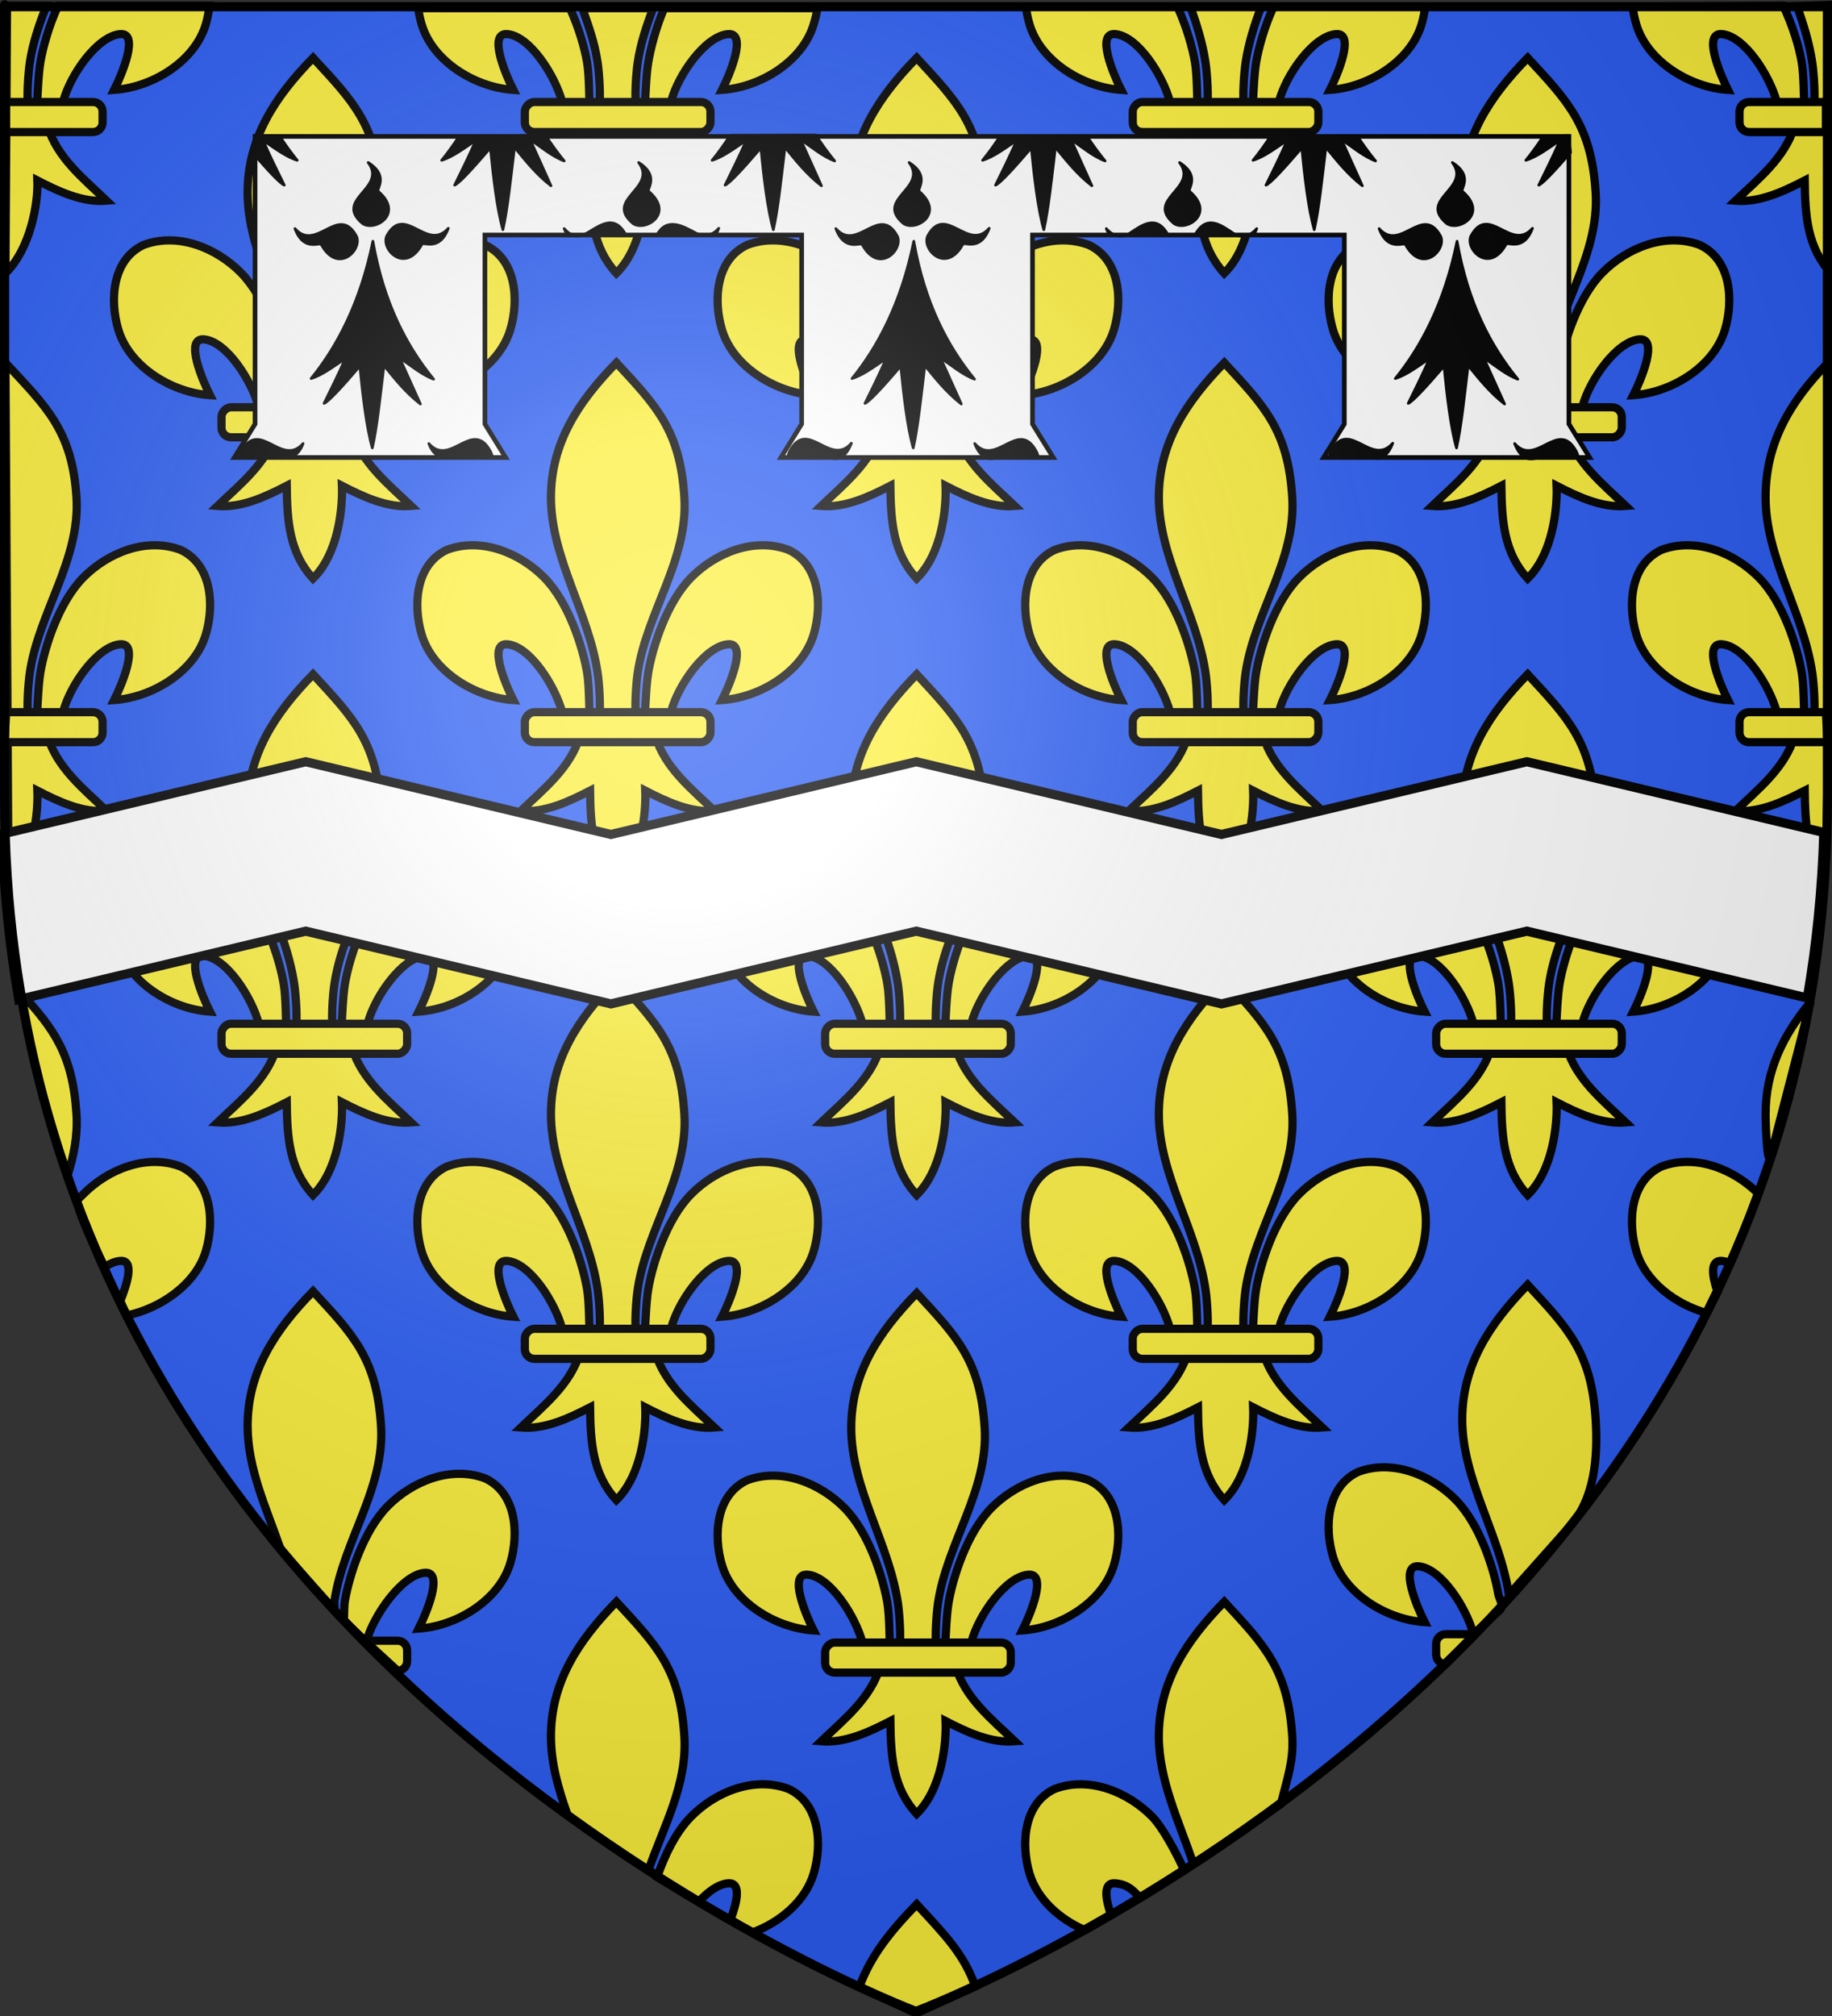 <?xml version="1.0" encoding="UTF-8" standalone="no"?>
<svg
   xmlns:dc="http://purl.org/dc/elements/1.1/"
   xmlns:cc="http://web.resource.org/cc/"
   xmlns:rdf="http://www.w3.org/1999/02/22-rdf-syntax-ns#"
   xmlns:svg="http://www.w3.org/2000/svg"
   xmlns="http://www.w3.org/2000/svg"
   xmlns:xlink="http://www.w3.org/1999/xlink"
   xmlns:sodipodi="http://sodipodi.sourceforge.net/DTD/sodipodi-0.dtd"
   xmlns:inkscape="http://www.inkscape.org/namespaces/inkscape"
   height="660"
   width="600"
   version="1.0"
   id="svg2"
   sodipodi:version="0.32"
   inkscape:version="0.44.1"
   sodipodi:docname="Blason ville fr Maudétour-en-Vexin (Val-d'Oise).svg"
   sodipodi:docbase="C:\Documents and Settings\Standard\Mes documents\aaaOuiqui\Blasons\Blasons Val-d'Oise"
   inkscape:export-filename="/Users/olivier/Desktop/Blason Rouge/Blason_Vide_3D.png"
   inkscape:export-xdpi="144"
   inkscape:export-ydpi="144">
  <rect width="100%" height="100%" fill="#333333" stroke="none"/>
  <sodipodi:namedview
     inkscape:window-height="712"
     inkscape:window-width="1024"
     inkscape:pageshadow="2"
     inkscape:pageopacity="0.0"
     guidetolerance="10.0"
     gridtolerance="10.0"
     objecttolerance="10.0"
     borderopacity="1.0"
     bordercolor="#666666"
     pagecolor="#ffffff"
     id="base"
     showgrid="false"
     height="660px"
     inkscape:zoom="0.7071068"
     inkscape:cx="385.0487"
     inkscape:cy="374.4658"
     inkscape:window-x="-4"
     inkscape:window-y="-4"
     inkscape:current-layer="layer4"
     showguides="true"
     inkscape:guide-bbox="true" />
  <desc
     id="desc4">Flag of Canton of Valais (Wallis)</desc>
  <defs
     id="defs6">
    <linearGradient
       id="linearGradient2893">
      <stop
         style="stop-color:white;stop-opacity:0.314;"
         offset="0"
         id="stop2895" />
      <stop
         id="stop2897"
         offset="0.19"
         style="stop-color:white;stop-opacity:0.251;" />
      <stop
         style="stop-color:#6b6b6b;stop-opacity:0.125;"
         offset="0.6"
         id="stop2901" />
      <stop
         style="stop-color:black;stop-opacity:0.125;"
         offset="1"
         id="stop2899" />
    </linearGradient>
    <radialGradient
       inkscape:collect="always"
       xlink:href="#linearGradient2893"
       id="radialGradient3163"
       gradientUnits="userSpaceOnUse"
       gradientTransform="matrix(1.353,0,0,1.349,-77.629,-85.747)"
       cx="221.445"
       cy="226.331"
       fx="221.445"
       fy="226.331"
       r="300" />
  </defs>
  <g
     inkscape:groupmode="layer"
     id="layer3"
     inkscape:label="Fond écu"
     style="display:inline">
    <path
       id="path11575"
       style="fill:#2b5df2;fill-opacity:1;fill-rule:evenodd;stroke:none;stroke-width:1px;stroke-linecap:butt;stroke-linejoin:miter;stroke-opacity:1;display:inline"
       d="M 299,658.5 C 299,658.5 597.5,546.18 597.5,260.728 C 597.5,-24.723 597.5,2.176 597.5,2.176 L 0.5,2.176 L 0.5,260.728 C 0.5,546.18 299,658.5 299,658.5 z "
       sodipodi:nodetypes="cccccc" />
  </g>
  <g
     inkscape:groupmode="layer"
     id="layer4"
     inkscape:label="Meubles"
     style="display:inline"
     sodipodi:insensitive="true">
    <rect
       style="opacity:1;fill:white;fill-opacity:1;fill-rule:evenodd;stroke:black;stroke-width:2;stroke-linecap:round;stroke-linejoin:round;stroke-miterlimit:4;stroke-dasharray:none;stroke-dashoffset:0;stroke-opacity:1"
       id="rect12745"
       width="2"
       height="0"
       x="855.25"
       y="-38.25" />
    <g
       style="stroke:black;stroke-width:6.01;stroke-miterlimit:4;stroke-dasharray:none;stroke-opacity:1;display:inline"
       id="g3873"
       transform="matrix(0.447,0,0,0.447,24.281,245.339)">
      <path
         sodipodi:nodetypes="cssssccscsscccccc"
         id="path3875"
         d="M -20.338,-544.614 C -25.607,-530.93 -30.322,-517.536 -32.472,-503.038 C -33.716,-494.649 -34.783,-477.525 -33.659,-470.58 C -32.827,-465.437 -30.267,-449.725 -27.472,-469.166 C -26.897,-473.165 -26.485,-493.226 -24.722,-503.413 C -22.847,-514.248 -18.561,-529.881 -11.768,-544.614 L 99.136,-544.614 C 98.612,-540.036 97.683,-535.157 96.434,-530.976 C 88.296,-503.72 57.193,-484.855 29.309,-483.007 C 34.835,-493.933 48.059,-525.12 33.716,-523.882 C 17.113,-522.449 -2.747,-494.201 -7.917,-474.823 C -9.864,-467.525 -9.078,-456.195 -19.503,-456.663 C -12.628,-433.435 6.777,-418.065 23.778,-401.851 C 6.056,-400.377 -11.477,-408.718 -26.941,-416.663 C -26.287,-400.738 -31.614,-367.096 -50.333,-348.726 L -49.187,-544.614 L -20.338,-544.614 z "
         style="fill:#fcef3c;fill-opacity:1;fill-rule:evenodd;stroke:black;stroke-width:6.01;stroke-linecap:butt;stroke-linejoin:miter;stroke-miterlimit:4;stroke-dasharray:none;stroke-opacity:1" />
      <path
         transform="scale(-1,1)"
         style="fill:#fcef3c;fill-opacity:1;fill-rule:evenodd;stroke-linejoin:round"
         d="M -13.829,-474.154 L 49.821,-474.154 L 49.821,-452.154 L -13.829,-452.154 C -17.713,-452.154 -20.841,-455.282 -20.841,-459.166 L -20.841,-467.142 C -20.841,-471.027 -17.713,-474.154 -13.829,-474.154 z "
         id="rect3877"
         sodipodi:nodetypes="ccccccc" />
    </g>
    <g
       style="stroke:black;stroke-width:6.01;stroke-miterlimit:4;stroke-dasharray:none;stroke-opacity:1;display:inline"
       id="g6747"
       transform="matrix(0.447,0,0,0.447,223.371,245.339)">
      <path
         sodipodi:nodetypes="cssssccscsscccccccsscsccsssscc"
         id="path6749"
         d="M -21.157,-542.838 C -26.091,-529.848 -30.434,-516.781 -32.472,-503.038 C -33.716,-494.649 -34.783,-477.525 -33.659,-470.58 C -32.827,-465.437 -30.267,-449.725 -27.472,-469.166 C -26.897,-473.165 -26.485,-493.226 -24.722,-503.413 C -22.964,-513.568 -19.09,-528.944 -13.018,-542.838 L 99.119,-542.838 C 98.592,-538.31 97.67,-535.112 96.434,-530.976 C 88.296,-503.72 57.193,-484.855 29.309,-483.007 C 34.835,-493.933 48.059,-525.12 33.716,-523.882 C 17.113,-522.449 -2.747,-494.201 -7.917,-474.823 C -9.864,-467.525 -9.078,-456.195 -19.503,-456.663 C -12.628,-433.435 6.777,-418.065 23.778,-401.851 C 6.056,-400.377 -11.477,-408.718 -26.941,-416.663 C -26.287,-400.738 -29.378,-367.096 -48.097,-348.726 C -65.472,-367.642 -67.053,-390.712 -67.378,-416.663 C -82.841,-408.718 -100.374,-400.377 -118.097,-401.851 C -101.096,-418.065 -81.69,-433.435 -74.816,-456.663 C -85.241,-456.195 -85.868,-466.818 -87.816,-474.116 C -92.986,-493.493 -111.432,-522.449 -128.034,-523.882 C -142.378,-525.12 -129.153,-493.933 -123.628,-483.007 C -151.512,-484.855 -182.614,-503.72 -190.753,-530.976 C -191.876,-534.737 -192.741,-538.738 -193.285,-542.838 L -82.112,-542.838 C -75.573,-528.388 -71.431,-514.013 -69.597,-503.413 C -67.834,-493.226 -68.129,-474.579 -67.554,-470.58 C -64.758,-451.139 -61.492,-465.437 -60.659,-470.58 C -59.535,-477.525 -60.603,-494.649 -61.847,-503.038 C -63.954,-517.25 -68.229,-529.25 -73.064,-542.838 L -21.157,-542.838 z "
         style="fill:#fcef3c;fill-opacity:1;fill-rule:evenodd;stroke:black;stroke-width:6.01;stroke-linecap:butt;stroke-linejoin:miter;stroke-miterlimit:4;stroke-dasharray:none;stroke-opacity:1" />
      <rect
         transform="scale(-1,1)"
         ry="7.012"
         y="-474.154"
         x="-20.841"
         height="22"
         width="136"
         id="rect6751"
         style="fill:#fcef3c;fill-opacity:1;fill-rule:evenodd;stroke:black;stroke-width:6.01;stroke-linejoin:round;stroke-miterlimit:4;stroke-dasharray:none;stroke-opacity:1"
         rx="7.012" />
    </g>
    <g
       style="stroke:black;stroke-width:6.01;stroke-miterlimit:4;stroke-dasharray:none;stroke-opacity:1;display:inline"
       id="g3861"
       transform="matrix(0.447,0,0,0.447,124.023,345.278)">
      <path
         sodipodi:nodetypes="csssssscscsscccccccsscscssssssc"
         id="path3863"
         d="M -48.097,-730.047 C -18.635,-698.201 -1.311,-680.639 1.716,-631.226 C 4.517,-585.498 -25.913,-547.267 -32.472,-503.038 C -33.716,-494.649 -34.783,-477.525 -33.659,-470.58 C -32.827,-465.437 -30.267,-449.725 -27.472,-469.166 C -26.897,-473.165 -26.485,-493.226 -24.722,-503.413 C -21.51,-521.974 -11.224,-554.612 6.622,-572.694 C 24.46,-590.769 52.726,-602.493 77.934,-593.038 C 100.774,-582.5 102.933,-552.738 96.434,-530.976 C 88.296,-503.72 57.193,-484.855 29.309,-483.007 C 34.835,-493.933 48.059,-525.12 33.716,-523.882 C 17.113,-522.449 -2.747,-494.201 -7.917,-474.823 C -9.864,-467.525 -9.078,-456.195 -19.503,-456.663 C -12.628,-433.435 6.777,-418.065 23.778,-401.851 C 6.056,-400.377 -11.477,-408.718 -26.941,-416.663 C -26.287,-400.738 -29.378,-367.096 -48.097,-348.726 C -65.472,-367.642 -67.053,-390.712 -67.378,-416.663 C -82.841,-408.718 -100.374,-400.377 -118.097,-401.851 C -101.096,-418.065 -81.69,-433.435 -74.816,-456.663 C -85.241,-456.195 -85.868,-466.818 -87.816,-474.116 C -92.986,-493.493 -111.432,-522.449 -128.034,-523.882 C -142.378,-525.12 -129.153,-493.933 -123.628,-483.007 C -151.512,-484.855 -182.614,-503.72 -190.753,-530.976 C -197.252,-552.738 -195.093,-582.5 -172.253,-593.038 C -147.045,-602.493 -118.779,-590.769 -100.941,-572.694 C -83.095,-554.612 -72.809,-521.974 -69.597,-503.413 C -67.834,-493.226 -68.129,-474.579 -67.554,-470.58 C -64.758,-451.139 -61.492,-465.437 -60.659,-470.58 C -59.535,-477.525 -60.603,-494.649 -61.847,-503.038 C -68.406,-547.267 -95.956,-587.053 -96.034,-631.226 C -96.104,-671.112 -76.051,-701.46 -48.097,-730.047 z "
         style="fill:#fcef3c;fill-opacity:1;fill-rule:evenodd;stroke:black;stroke-width:6.01;stroke-linecap:butt;stroke-linejoin:miter;stroke-miterlimit:4;stroke-dasharray:none;stroke-opacity:1" />
      <rect
         transform="scale(-1,1)"
         ry="7.012"
         y="-474.154"
         x="-20.841"
         height="22"
         width="136"
         id="rect3865"
         style="fill:#fcef3c;fill-opacity:1;fill-rule:evenodd;stroke:black;stroke-width:6.01;stroke-linejoin:round;stroke-miterlimit:4;stroke-dasharray:none;stroke-opacity:1"
         rx="7.012" />
    </g>
    <g
       transform="matrix(0.447,0,0,0.447,223.371,445.096)"
       id="g6876"
       style="stroke:black;stroke-width:6.01;stroke-miterlimit:4;stroke-dasharray:none;stroke-opacity:1;display:inline">
      <path
         style="fill:#fcef3c;fill-opacity:1;fill-rule:evenodd;stroke:black;stroke-width:6.01;stroke-linecap:butt;stroke-linejoin:miter;stroke-miterlimit:4;stroke-dasharray:none;stroke-opacity:1"
         d="M -48.097,-730.047 C -18.635,-698.201 -1.311,-680.639 1.716,-631.226 C 4.517,-585.498 -25.913,-547.267 -32.472,-503.038 C -33.716,-494.649 -34.783,-477.525 -33.659,-470.58 C -32.827,-465.437 -30.267,-449.725 -27.472,-469.166 C -26.897,-473.165 -26.485,-493.226 -24.722,-503.413 C -21.51,-521.974 -11.224,-554.612 6.622,-572.694 C 24.46,-590.769 52.726,-602.493 77.934,-593.038 C 100.774,-582.5 102.933,-552.738 96.434,-530.976 C 88.296,-503.72 57.193,-484.855 29.309,-483.007 C 34.835,-493.933 48.059,-525.12 33.716,-523.882 C 17.113,-522.449 -2.747,-494.201 -7.917,-474.823 C -9.864,-467.525 -9.078,-456.195 -19.503,-456.663 C -12.628,-433.435 6.777,-418.065 23.778,-401.851 C 6.056,-400.377 -11.477,-408.718 -26.941,-416.663 C -26.287,-400.738 -29.378,-367.096 -48.097,-348.726 C -65.472,-367.642 -67.053,-390.712 -67.378,-416.663 C -82.841,-408.718 -100.374,-400.377 -118.097,-401.851 C -101.096,-418.065 -81.69,-433.435 -74.816,-456.663 C -85.241,-456.195 -85.868,-466.818 -87.816,-474.116 C -92.986,-493.493 -111.432,-522.449 -128.034,-523.882 C -142.378,-525.12 -129.153,-493.933 -123.628,-483.007 C -151.512,-484.855 -182.614,-503.72 -190.753,-530.976 C -197.252,-552.738 -195.093,-582.5 -172.253,-593.038 C -147.045,-602.493 -118.779,-590.769 -100.941,-572.694 C -83.095,-554.612 -72.809,-521.974 -69.597,-503.413 C -67.834,-493.226 -68.129,-474.579 -67.554,-470.58 C -64.758,-451.139 -61.492,-465.437 -60.659,-470.58 C -59.535,-477.525 -60.603,-494.649 -61.847,-503.038 C -68.406,-547.267 -95.956,-587.053 -96.034,-631.226 C -96.104,-671.112 -76.051,-701.46 -48.097,-730.047 z "
         id="path6878"
         sodipodi:nodetypes="csssssscscsscccccccsscscssssssc" />
      <rect
         rx="7.012"
         style="fill:#fcef3c;fill-opacity:1;fill-rule:evenodd;stroke:black;stroke-width:6.01;stroke-linejoin:round;stroke-miterlimit:4;stroke-dasharray:none;stroke-opacity:1"
         id="rect6880"
         width="136"
         height="22"
         x="-20.841"
         y="-474.154"
         ry="7.012"
         transform="scale(-1,1)" />
    </g>
    <g
       transform="matrix(0.447,0,0,0.447,422.462,445.096)"
       id="g6882"
       style="stroke:black;stroke-width:6.01;stroke-miterlimit:4;stroke-dasharray:none;stroke-opacity:1;display:inline">
      <path
         style="fill:#fcef3c;fill-opacity:1;fill-rule:evenodd;stroke:black;stroke-width:6.01;stroke-linecap:butt;stroke-linejoin:miter;stroke-miterlimit:4;stroke-dasharray:none;stroke-opacity:1"
         d="M -48.097,-730.047 C -18.635,-698.201 -1.311,-680.639 1.716,-631.226 C 4.517,-585.498 -25.913,-547.267 -32.472,-503.038 C -33.716,-494.649 -34.783,-477.525 -33.659,-470.58 C -32.827,-465.437 -30.267,-449.725 -27.472,-469.166 C -26.897,-473.165 -26.485,-493.226 -24.722,-503.413 C -21.51,-521.974 -11.224,-554.612 6.622,-572.694 C 24.46,-590.769 52.726,-602.493 77.934,-593.038 C 100.774,-582.5 102.933,-552.738 96.434,-530.976 C 88.296,-503.72 57.193,-484.855 29.309,-483.007 C 34.835,-493.933 48.059,-525.12 33.716,-523.882 C 17.113,-522.449 -2.747,-494.201 -7.917,-474.823 C -9.864,-467.525 -9.078,-456.195 -19.503,-456.663 C -12.628,-433.435 6.777,-418.065 23.778,-401.851 C 6.056,-400.377 -11.477,-408.718 -26.941,-416.663 C -26.287,-400.738 -29.378,-367.096 -48.097,-348.726 C -65.472,-367.642 -67.053,-390.712 -67.378,-416.663 C -82.841,-408.718 -100.374,-400.377 -118.097,-401.851 C -101.096,-418.065 -81.69,-433.435 -74.816,-456.663 C -85.241,-456.195 -85.868,-466.818 -87.816,-474.116 C -92.986,-493.493 -111.432,-522.449 -128.034,-523.882 C -142.378,-525.12 -129.153,-493.933 -123.628,-483.007 C -151.512,-484.855 -182.614,-503.72 -190.753,-530.976 C -197.252,-552.738 -195.093,-582.5 -172.253,-593.038 C -147.045,-602.493 -118.779,-590.769 -100.941,-572.694 C -83.095,-554.612 -72.809,-521.974 -69.597,-503.413 C -67.834,-493.226 -68.129,-474.579 -67.554,-470.58 C -64.758,-451.139 -61.492,-465.437 -60.659,-470.58 C -59.535,-477.525 -60.603,-494.649 -61.847,-503.038 C -68.406,-547.267 -95.956,-587.053 -96.034,-631.226 C -96.104,-671.112 -76.051,-701.46 -48.097,-730.047 z "
         id="path6884"
         sodipodi:nodetypes="csssssscscsscccccccsscscssssssc" />
      <rect
         rx="7.012"
         style="fill:#fcef3c;fill-opacity:1;fill-rule:evenodd;stroke:black;stroke-width:6.01;stroke-linejoin:round;stroke-miterlimit:4;stroke-dasharray:none;stroke-opacity:1"
         id="rect6886"
         width="136"
         height="22"
         x="-20.841"
         y="-474.154"
         ry="7.012"
         transform="scale(-1,1)" />
    </g>
    <g
       transform="matrix(0.447,0,0,0.447,321.72,547.096)"
       id="g6890"
       style="stroke:black;stroke-width:6.01;stroke-miterlimit:4;stroke-dasharray:none;stroke-opacity:1;display:inline">
      <path
         style="fill:#fcef3c;fill-opacity:1;fill-rule:evenodd;stroke:black;stroke-width:6.01;stroke-linecap:butt;stroke-linejoin:miter;stroke-miterlimit:4;stroke-dasharray:none;stroke-opacity:1"
         d="M -48.097,-730.047 C -18.635,-698.201 -1.311,-680.639 1.716,-631.226 C 4.517,-585.498 -25.913,-547.267 -32.472,-503.038 C -33.716,-494.649 -34.783,-477.525 -33.659,-470.58 C -32.827,-465.437 -30.267,-449.725 -27.472,-469.166 C -26.897,-473.165 -26.485,-493.226 -24.722,-503.413 C -21.51,-521.974 -11.224,-554.612 6.622,-572.694 C 24.46,-590.769 52.726,-602.493 77.934,-593.038 C 100.774,-582.5 102.933,-552.738 96.434,-530.976 C 88.296,-503.72 57.193,-484.855 29.309,-483.007 C 34.835,-493.933 48.059,-525.12 33.716,-523.882 C 17.113,-522.449 -2.747,-494.201 -7.917,-474.823 C -9.864,-467.525 -9.078,-456.195 -19.503,-456.663 C -12.628,-433.435 6.777,-418.065 23.778,-401.851 C 6.056,-400.377 -11.477,-408.718 -26.941,-416.663 C -26.287,-400.738 -29.378,-367.096 -48.097,-348.726 C -65.472,-367.642 -67.053,-390.712 -67.378,-416.663 C -82.841,-408.718 -100.374,-400.377 -118.097,-401.851 C -101.096,-418.065 -81.69,-433.435 -74.816,-456.663 C -85.241,-456.195 -85.868,-466.818 -87.816,-474.116 C -92.986,-493.493 -111.432,-522.449 -128.034,-523.882 C -142.378,-525.12 -129.153,-493.933 -123.628,-483.007 C -151.512,-484.855 -182.614,-503.72 -190.753,-530.976 C -197.252,-552.738 -195.093,-582.5 -172.253,-593.038 C -147.045,-602.493 -118.779,-590.769 -100.941,-572.694 C -83.095,-554.612 -72.809,-521.974 -69.597,-503.413 C -67.834,-493.226 -68.129,-474.579 -67.554,-470.58 C -64.758,-451.139 -61.492,-465.437 -60.659,-470.58 C -59.535,-477.525 -60.603,-494.649 -61.847,-503.038 C -68.406,-547.267 -95.956,-587.053 -96.034,-631.226 C -96.104,-671.112 -76.051,-701.46 -48.097,-730.047 z "
         id="path6892"
         sodipodi:nodetypes="csssssscscsscccccccsscscssssssc" />
      <rect
         rx="7.012"
         style="fill:#fcef3c;fill-opacity:1;fill-rule:evenodd;stroke:black;stroke-width:6.01;stroke-linejoin:round;stroke-miterlimit:4;stroke-dasharray:none;stroke-opacity:1"
         id="rect6894"
         width="136"
         height="22"
         x="-20.841"
         y="-474.154"
         ry="7.012"
         transform="scale(-1,1)" />
    </g>
    <g
       transform="matrix(0.447,0,0,0.447,321.72,345.278)"
       id="g6896"
       style="stroke:black;stroke-width:6.01;stroke-miterlimit:4;stroke-dasharray:none;stroke-opacity:1;display:inline">
      <path
         style="fill:#fcef3c;fill-opacity:1;fill-rule:evenodd;stroke:black;stroke-width:6.01;stroke-linecap:butt;stroke-linejoin:miter;stroke-miterlimit:4;stroke-dasharray:none;stroke-opacity:1"
         d="M -48.097,-730.047 C -18.635,-698.201 -1.311,-680.639 1.716,-631.226 C 4.517,-585.498 -25.913,-547.267 -32.472,-503.038 C -33.716,-494.649 -34.783,-477.525 -33.659,-470.58 C -32.827,-465.437 -30.267,-449.725 -27.472,-469.166 C -26.897,-473.165 -26.485,-493.226 -24.722,-503.413 C -21.51,-521.974 -11.224,-554.612 6.622,-572.694 C 24.46,-590.769 52.726,-602.493 77.934,-593.038 C 100.774,-582.5 102.933,-552.738 96.434,-530.976 C 88.296,-503.72 57.193,-484.855 29.309,-483.007 C 34.835,-493.933 48.059,-525.12 33.716,-523.882 C 17.113,-522.449 -2.747,-494.201 -7.917,-474.823 C -9.864,-467.525 -9.078,-456.195 -19.503,-456.663 C -12.628,-433.435 6.777,-418.065 23.778,-401.851 C 6.056,-400.377 -11.477,-408.718 -26.941,-416.663 C -26.287,-400.738 -29.378,-367.096 -48.097,-348.726 C -65.472,-367.642 -67.053,-390.712 -67.378,-416.663 C -82.841,-408.718 -100.374,-400.377 -118.097,-401.851 C -101.096,-418.065 -81.69,-433.435 -74.816,-456.663 C -85.241,-456.195 -85.868,-466.818 -87.816,-474.116 C -92.986,-493.493 -111.432,-522.449 -128.034,-523.882 C -142.378,-525.12 -129.153,-493.933 -123.628,-483.007 C -151.512,-484.855 -182.614,-503.72 -190.753,-530.976 C -197.252,-552.738 -195.093,-582.5 -172.253,-593.038 C -147.045,-602.493 -118.779,-590.769 -100.941,-572.694 C -83.095,-554.612 -72.809,-521.974 -69.597,-503.413 C -67.834,-493.226 -68.129,-474.579 -67.554,-470.58 C -64.758,-451.139 -61.492,-465.437 -60.659,-470.58 C -59.535,-477.525 -60.603,-494.649 -61.847,-503.038 C -68.406,-547.267 -95.956,-587.053 -96.034,-631.226 C -96.104,-671.112 -76.051,-701.46 -48.097,-730.047 z "
         id="path6898"
         sodipodi:nodetypes="csssssscscsscccccccsscscssssssc" />
      <rect
         rx="7.012"
         style="fill:#fcef3c;fill-opacity:1;fill-rule:evenodd;stroke:black;stroke-width:6.01;stroke-linejoin:round;stroke-miterlimit:4;stroke-dasharray:none;stroke-opacity:1"
         id="rect6900"
         width="136"
         height="22"
         x="-20.841"
         y="-474.154"
         ry="7.012"
         transform="scale(-1,1)" />
    </g>
    <g
       style="stroke:black;stroke-width:6.01;stroke-miterlimit:4;stroke-dasharray:none;stroke-opacity:1;display:inline"
       id="g6908"
       transform="matrix(0.447,0,0,0.447,422.462,646.975)">
      <path
         sodipodi:nodetypes="csssssscscsscccccccsscscssssssc"
         id="path6910"
         d="M -48.097,-730.047 C -18.635,-698.201 -1.311,-680.639 1.716,-631.226 C 4.517,-585.498 -25.913,-547.267 -32.472,-503.038 C -33.716,-494.649 -34.783,-477.525 -33.659,-470.58 C -32.827,-465.437 -30.267,-449.725 -27.472,-469.166 C -26.897,-473.165 -26.485,-493.226 -24.722,-503.413 C -21.51,-521.974 -11.224,-554.612 6.622,-572.694 C 24.46,-590.769 52.726,-602.493 77.934,-593.038 C 100.774,-582.5 102.933,-552.738 96.434,-530.976 C 88.296,-503.72 57.193,-484.855 29.309,-483.007 C 34.835,-493.933 48.059,-525.12 33.716,-523.882 C 17.113,-522.449 -2.747,-494.201 -7.917,-474.823 C -9.864,-467.525 -9.078,-456.195 -19.503,-456.663 C -12.628,-433.435 6.777,-418.065 23.778,-401.851 C 6.056,-400.377 -11.477,-408.718 -26.941,-416.663 C -26.287,-400.738 -29.378,-367.096 -48.097,-348.726 C -65.472,-367.642 -67.053,-390.712 -67.378,-416.663 C -82.841,-408.718 -100.374,-400.377 -118.097,-401.851 C -101.096,-418.065 -81.69,-433.435 -74.816,-456.663 C -85.241,-456.195 -85.868,-466.818 -87.816,-474.116 C -92.986,-493.493 -111.432,-522.449 -128.034,-523.882 C -142.378,-525.12 -129.153,-493.933 -123.628,-483.007 C -151.512,-484.855 -182.614,-503.72 -190.753,-530.976 C -197.252,-552.738 -195.093,-582.5 -172.253,-593.038 C -147.045,-602.493 -118.779,-590.769 -100.941,-572.694 C -83.095,-554.612 -72.809,-521.974 -69.597,-503.413 C -67.834,-493.226 -68.129,-474.579 -67.554,-470.58 C -64.758,-451.139 -61.492,-465.437 -60.659,-470.58 C -59.535,-477.525 -60.603,-494.649 -61.847,-503.038 C -68.406,-547.267 -95.956,-587.053 -96.034,-631.226 C -96.104,-671.112 -76.051,-701.46 -48.097,-730.047 z "
         style="fill:#fcef3c;fill-opacity:1;fill-rule:evenodd;stroke:black;stroke-width:6.01;stroke-linecap:butt;stroke-linejoin:miter;stroke-miterlimit:4;stroke-dasharray:none;stroke-opacity:1" />
      <rect
         transform="scale(-1,1)"
         ry="7.012"
         y="-474.154"
         x="-20.841"
         height="22"
         width="136"
         id="rect6912"
         style="fill:#fcef3c;fill-opacity:1;fill-rule:evenodd;stroke:black;stroke-width:6.01;stroke-linejoin:round;stroke-miterlimit:4;stroke-dasharray:none;stroke-opacity:1"
         rx="7.012" />
    </g>
    <g
       style="stroke:black;stroke-width:6.01;stroke-miterlimit:4;stroke-dasharray:none;stroke-opacity:1;display:inline"
       id="g6914"
       transform="matrix(0.447,0,0,0.447,621.18,646.975)">
      <path
         sodipodi:nodetypes="csccscscssc"
         id="path6916"
         d="M -121.236,-521.883 C -123.511,-522.991 -125.789,-523.688 -128.034,-523.882 C -136.973,-524.653 -135.205,-512.831 -131.266,-501.169 L -139.194,-485.705 C -162.187,-492.087 -184.113,-508.738 -190.753,-530.976 C -197.252,-552.738 -195.093,-582.5 -172.253,-593.038 C -147.045,-602.493 -118.779,-590.769 -100.941,-572.694 M -63.093,-713.506 L -92.168,-601.157 C -94.708,-591.341 -96.016,-621.004 -96.034,-631.226 C -96.091,-663.532 -82.945,-689.582 -63.093,-713.506 z "
         style="fill:#fcef3c;fill-opacity:1;fill-rule:evenodd;stroke:black;stroke-width:6.01;stroke-linecap:butt;stroke-linejoin:miter;stroke-miterlimit:4;stroke-dasharray:none;stroke-opacity:1" />
    </g>
    <g
       style="stroke:black;stroke-width:6.01;stroke-miterlimit:4;stroke-dasharray:none;stroke-opacity:1;display:inline"
       id="g6922"
       transform="matrix(0.447,0,0,0.447,521.831,746.955)">
      <path
         sodipodi:nodetypes="ccscssccscscsss"
         id="path6924"
         d="M -17.161,-553.183 L -61.847,-503.038 C -68.406,-547.267 -95.956,-587.053 -96.034,-631.226 C -96.104,-671.112 -76.051,-701.46 -48.097,-730.047 C -18.635,-698.201 -1.311,-680.639 1.716,-631.226 C 3.417,-603.453 0.922,-573.474 -17.161,-553.183 z M -68.444,-491.856 L -87.816,-474.116 C -92.986,-493.493 -111.432,-522.449 -128.034,-523.882 C -142.378,-525.12 -129.153,-493.933 -123.628,-483.007 C -151.512,-484.855 -182.614,-503.72 -190.753,-530.976 C -197.252,-552.738 -195.093,-582.5 -172.253,-593.038 C -147.045,-602.493 -118.779,-590.769 -100.941,-572.694 C -83.095,-554.612 -72.809,-521.974 -69.597,-503.413 C -69.036,-500.17 -65.333,-494.706 -68.444,-491.856 z "
         style="fill:#fcef3c;fill-opacity:1;fill-rule:evenodd;stroke:black;stroke-width:6.01;stroke-linecap:butt;stroke-linejoin:miter;stroke-miterlimit:4;stroke-dasharray:none;stroke-opacity:1" />
      <path
         transform="scale(-1,1)"
         style="fill:#fcef3c;fill-opacity:1;fill-rule:evenodd;stroke-linejoin:round"
         d="M 86.828,-474.154 L 108.147,-474.154 C 112.032,-474.154 115.159,-471.027 115.159,-467.142 L 115.159,-459.166 C 115.159,-455.282 112.032,-452.154 108.147,-452.154 L 86.828,-474.154 z "
         id="rect6926"
         sodipodi:nodetypes="cccccc" />
    </g>
    <g
       style="stroke:black;stroke-width:6.01;stroke-miterlimit:4;stroke-dasharray:none;stroke-opacity:1;display:inline"
       id="g6928"
       transform="matrix(0.447,0,0,0.447,521.831,547.096)">
      <path
         sodipodi:nodetypes="csssssscscsscccccccsscscssssssc"
         id="path6930"
         d="M -48.097,-730.047 C -18.635,-698.201 -1.311,-680.639 1.716,-631.226 C 4.517,-585.498 -25.913,-547.267 -32.472,-503.038 C -33.716,-494.649 -34.783,-477.525 -33.659,-470.58 C -32.827,-465.437 -30.267,-449.725 -27.472,-469.166 C -26.897,-473.165 -26.485,-493.226 -24.722,-503.413 C -21.51,-521.974 -11.224,-554.612 6.622,-572.694 C 24.46,-590.769 52.726,-602.493 77.934,-593.038 C 100.774,-582.5 102.933,-552.738 96.434,-530.976 C 88.296,-503.72 57.193,-484.855 29.309,-483.007 C 34.835,-493.933 48.059,-525.12 33.716,-523.882 C 17.113,-522.449 -2.747,-494.201 -7.917,-474.823 C -9.864,-467.525 -9.078,-456.195 -19.503,-456.663 C -12.628,-433.435 6.777,-418.065 23.778,-401.851 C 6.056,-400.377 -11.477,-408.718 -26.941,-416.663 C -26.287,-400.738 -29.378,-367.096 -48.097,-348.726 C -65.472,-367.642 -67.053,-390.712 -67.378,-416.663 C -82.841,-408.718 -100.374,-400.377 -118.097,-401.851 C -101.096,-418.065 -81.69,-433.435 -74.816,-456.663 C -85.241,-456.195 -85.868,-466.818 -87.816,-474.116 C -92.986,-493.493 -111.432,-522.449 -128.034,-523.882 C -142.378,-525.12 -129.153,-493.933 -123.628,-483.007 C -151.512,-484.855 -182.614,-503.72 -190.753,-530.976 C -197.252,-552.738 -195.093,-582.5 -172.253,-593.038 C -147.045,-602.493 -118.779,-590.769 -100.941,-572.694 C -83.095,-554.612 -72.809,-521.974 -69.597,-503.413 C -67.834,-493.226 -68.129,-474.579 -67.554,-470.58 C -64.758,-451.139 -61.492,-465.437 -60.659,-470.58 C -59.535,-477.525 -60.603,-494.649 -61.847,-503.038 C -68.406,-547.267 -95.956,-587.053 -96.034,-631.226 C -96.104,-671.112 -76.051,-701.46 -48.097,-730.047 z "
         style="fill:#fcef3c;fill-opacity:1;fill-rule:evenodd;stroke:black;stroke-width:6.01;stroke-linecap:butt;stroke-linejoin:miter;stroke-miterlimit:4;stroke-dasharray:none;stroke-opacity:1" />
      <rect
         transform="scale(-1,1)"
         ry="7.012"
         y="-474.154"
         x="-20.841"
         height="22"
         width="136"
         id="rect6932"
         style="fill:#fcef3c;fill-opacity:1;fill-rule:evenodd;stroke:black;stroke-width:6.01;stroke-linejoin:round;stroke-miterlimit:4;stroke-dasharray:none;stroke-opacity:1"
         rx="7.012" />
    </g>
    <g
       transform="matrix(0.447,0,0,0.447,24.281,445.096)"
       id="g7289"
       style="stroke:black;stroke-width:6.01;stroke-miterlimit:4;stroke-dasharray:none;stroke-opacity:1;display:inline">
      <path
         style="fill:#fcef3c;fill-opacity:1;fill-rule:evenodd;stroke:black;stroke-width:6.01;stroke-linecap:butt;stroke-linejoin:miter;stroke-miterlimit:4;stroke-dasharray:none;stroke-opacity:1"
         d="M -50.333,-730.047 C -20.871,-698.201 -1.311,-680.639 1.716,-631.226 C 4.517,-585.498 -25.913,-547.267 -32.472,-503.038 C -33.716,-494.649 -34.783,-477.525 -33.659,-470.58 C -32.827,-465.437 -30.267,-449.725 -27.472,-469.166 C -26.897,-473.165 -26.485,-493.226 -24.722,-503.413 C -21.51,-521.974 -11.224,-554.612 6.622,-572.694 C 24.46,-590.769 52.726,-602.493 77.934,-593.038 C 100.774,-582.5 102.933,-552.738 96.434,-530.976 C 88.296,-503.72 57.193,-484.855 29.309,-483.007 C 34.835,-493.933 48.059,-525.12 33.716,-523.882 C 17.113,-522.449 -2.747,-494.201 -7.917,-474.823 C -9.864,-467.525 -9.078,-456.195 -19.503,-456.663 C -12.628,-433.435 6.777,-418.065 23.778,-401.851 C 6.056,-400.377 -11.477,-408.718 -26.941,-416.663 C -26.287,-400.738 -29.378,-367.096 -48.097,-348.726 L -50.333,-730.047 z "
         id="path7291"
         sodipodi:nodetypes="csssssscscssccccc" />
      <path
         transform="scale(-1,1)"
         style="fill:#fcef3c;fill-opacity:1;fill-rule:evenodd;stroke-linejoin:round"
         d="M -13.829,-474.154 L 49.821,-474.154 L 50.939,-452.154 L -13.829,-452.154 C -17.713,-452.154 -20.841,-455.282 -20.841,-459.166 L -20.841,-467.142 C -20.841,-471.027 -17.713,-474.154 -13.829,-474.154 z "
         id="rect7293"
         sodipodi:nodetypes="ccccccc" />
    </g>
    <g
       style="stroke:black;stroke-width:6.01;stroke-miterlimit:4;stroke-dasharray:none;stroke-opacity:1;display:inline"
       id="g6971"
       transform="matrix(0.447,0,0,0.447,24.281,646.975)">
      <path
         sodipodi:nodetypes="ccscsccscccsc"
         id="path6973"
         d="M 22.382,-519.359 C 14.629,-535.243 6.382,-550.831 1.742,-567.753 C 3.058,-569.35 5.212,-571.265 6.622,-572.694 C 24.46,-590.769 52.726,-602.493 77.934,-593.038 C 100.774,-582.5 102.933,-552.738 96.434,-530.976 C 89.23,-506.849 63.242,-488.902 38.21,-483.908 L 33.832,-494.471 C 39.092,-507.693 44.288,-524.794 33.716,-523.882 C 30.033,-523.564 26.19,-521.927 22.382,-519.359 z M -4.851,-586.196 C -19.592,-630.791 -32.438,-675.387 -38.807,-719.983 C -14.992,-693.946 -0.978,-675.196 1.716,-631.226 C 2.678,-615.513 -0.283,-600.685 -4.851,-586.196 z "
         style="fill:#fcef3c;fill-opacity:1;fill-rule:evenodd;stroke:black;stroke-width:6.01;stroke-linecap:butt;stroke-linejoin:miter;stroke-miterlimit:4;stroke-dasharray:none;stroke-opacity:1" />
    </g>
    <g
       style="stroke:black;stroke-width:6.01;stroke-miterlimit:4;stroke-dasharray:none;stroke-opacity:1;display:inline"
       id="g6977"
       transform="matrix(0.447,0,0,0.447,223.371,646.975)">
      <path
         sodipodi:nodetypes="csssssscscsscccccccsscscssssssc"
         id="path6979"
         d="M -48.097,-730.047 C -18.635,-698.201 -1.311,-680.639 1.716,-631.226 C 4.517,-585.498 -25.913,-547.267 -32.472,-503.038 C -33.716,-494.649 -34.783,-477.525 -33.659,-470.58 C -32.827,-465.437 -30.267,-449.725 -27.472,-469.166 C -26.897,-473.165 -26.485,-493.226 -24.722,-503.413 C -21.51,-521.974 -11.224,-554.612 6.622,-572.694 C 24.46,-590.769 52.726,-602.493 77.934,-593.038 C 100.774,-582.5 102.933,-552.738 96.434,-530.976 C 88.296,-503.72 57.193,-484.855 29.309,-483.007 C 34.835,-493.933 48.059,-525.12 33.716,-523.882 C 17.113,-522.449 -2.747,-494.201 -7.917,-474.823 C -9.864,-467.525 -9.078,-456.195 -19.503,-456.663 C -12.628,-433.435 6.777,-418.065 23.778,-401.851 C 6.056,-400.377 -11.477,-408.718 -26.941,-416.663 C -26.287,-400.738 -29.378,-367.096 -48.097,-348.726 C -65.472,-367.642 -67.053,-390.712 -67.378,-416.663 C -82.841,-408.718 -100.374,-400.377 -118.097,-401.851 C -101.096,-418.065 -81.69,-433.435 -74.816,-456.663 C -85.241,-456.195 -85.868,-466.818 -87.816,-474.116 C -92.986,-493.493 -111.432,-522.449 -128.034,-523.882 C -142.378,-525.12 -129.153,-493.933 -123.628,-483.007 C -151.512,-484.855 -182.614,-503.72 -190.753,-530.976 C -197.252,-552.738 -195.093,-582.5 -172.253,-593.038 C -147.045,-602.493 -118.779,-590.769 -100.941,-572.694 C -83.095,-554.612 -72.809,-521.974 -69.597,-503.413 C -67.834,-493.226 -68.129,-474.579 -67.554,-470.58 C -64.758,-451.139 -61.492,-465.437 -60.659,-470.58 C -59.535,-477.525 -60.603,-494.649 -61.847,-503.038 C -68.406,-547.267 -95.956,-587.053 -96.034,-631.226 C -96.104,-671.112 -76.051,-701.46 -48.097,-730.047 z "
         style="fill:#fcef3c;fill-opacity:1;fill-rule:evenodd;stroke:black;stroke-width:6.01;stroke-linecap:butt;stroke-linejoin:miter;stroke-miterlimit:4;stroke-dasharray:none;stroke-opacity:1" />
      <rect
         transform="scale(-1,1)"
         ry="7.012"
         y="-474.154"
         x="-20.841"
         height="22"
         width="136"
         id="rect6981"
         style="fill:#fcef3c;fill-opacity:1;fill-rule:evenodd;stroke:black;stroke-width:6.01;stroke-linejoin:round;stroke-miterlimit:4;stroke-dasharray:none;stroke-opacity:1"
         rx="7.012" />
    </g>
    <g
       style="stroke:black;stroke-width:6.01;stroke-miterlimit:4;stroke-dasharray:none;stroke-opacity:1;display:inline"
       id="g6985"
       transform="matrix(0.447,0,0,0.447,124.023,749.076)">
      <path
         sodipodi:nodetypes="ccscsssccsscscsc"
         id="path6987"
         d="M -33.168,-497.239 L -71.751,-540.854 C -82.149,-570.868 -95.979,-599.947 -96.034,-631.226 C -96.104,-671.112 -76.051,-701.46 -48.097,-730.047 C -18.635,-698.201 -1.311,-680.639 1.716,-631.226 C 4.517,-585.498 -25.913,-547.267 -32.472,-503.038 C -32.716,-501.393 -31.721,-495.604 -33.168,-497.239 z M -9.103,-473.242 L -25.52,-488.922 C -25.147,-494.616 -25.443,-499.247 -24.722,-503.413 C -21.51,-521.974 -11.224,-554.612 6.622,-572.694 C 24.46,-590.769 52.726,-602.493 77.934,-593.038 C 100.774,-582.5 102.933,-552.738 96.434,-530.976 C 88.296,-503.72 57.193,-484.855 29.309,-483.007 C 34.835,-493.933 48.059,-525.12 33.716,-523.882 C 17.113,-522.449 -3.933,-492.619 -9.103,-473.242 z "
         style="fill:#fcef3c;fill-opacity:1;fill-rule:evenodd;stroke:black;stroke-width:6.01;stroke-linecap:butt;stroke-linejoin:miter;stroke-miterlimit:4;stroke-dasharray:none;stroke-opacity:1" />
      <path
         transform="scale(-1,1)"
         style="fill:#fcef3c;fill-opacity:1;fill-rule:evenodd;stroke-linejoin:round"
         d="M -13.829,-474.154 L 10.113,-474.154 L -13.829,-452.154 C -17.713,-452.154 -20.841,-455.282 -20.841,-459.166 L -20.841,-467.142 C -20.841,-471.027 -17.713,-474.154 -13.829,-474.154 z "
         id="rect6989"
         sodipodi:nodetypes="cccccc" />
    </g>
    <g
       style="stroke:black;stroke-width:6.01;stroke-miterlimit:4;stroke-dasharray:none;stroke-opacity:1;display:inline"
       id="g6991"
       transform="matrix(0.447,0,0,0.447,124.023,547.096)">
      <path
         sodipodi:nodetypes="csssssscscsscccccccsscscssssssc"
         id="path6993"
         d="M -48.097,-730.047 C -18.635,-698.201 -1.311,-680.639 1.716,-631.226 C 4.517,-585.498 -25.913,-547.267 -32.472,-503.038 C -33.716,-494.649 -34.783,-477.525 -33.659,-470.58 C -32.827,-465.437 -30.267,-449.725 -27.472,-469.166 C -26.897,-473.165 -26.485,-493.226 -24.722,-503.413 C -21.51,-521.974 -11.224,-554.612 6.622,-572.694 C 24.46,-590.769 52.726,-602.493 77.934,-593.038 C 100.774,-582.5 102.933,-552.738 96.434,-530.976 C 88.296,-503.72 57.193,-484.855 29.309,-483.007 C 34.835,-493.933 48.059,-525.12 33.716,-523.882 C 17.113,-522.449 -2.747,-494.201 -7.917,-474.823 C -9.864,-467.525 -9.078,-456.195 -19.503,-456.663 C -12.628,-433.435 6.777,-418.065 23.778,-401.851 C 6.056,-400.377 -11.477,-408.718 -26.941,-416.663 C -26.287,-400.738 -29.378,-367.096 -48.097,-348.726 C -65.472,-367.642 -67.053,-390.712 -67.378,-416.663 C -82.841,-408.718 -100.374,-400.377 -118.097,-401.851 C -101.096,-418.065 -81.69,-433.435 -74.816,-456.663 C -85.241,-456.195 -85.868,-466.818 -87.816,-474.116 C -92.986,-493.493 -111.432,-522.449 -128.034,-523.882 C -142.378,-525.12 -129.153,-493.933 -123.628,-483.007 C -151.512,-484.855 -182.614,-503.72 -190.753,-530.976 C -197.252,-552.738 -195.093,-582.5 -172.253,-593.038 C -147.045,-602.493 -118.779,-590.769 -100.941,-572.694 C -83.095,-554.612 -72.809,-521.974 -69.597,-503.413 C -67.834,-493.226 -68.129,-474.579 -67.554,-470.58 C -64.758,-451.139 -61.492,-465.437 -60.659,-470.58 C -59.535,-477.525 -60.603,-494.649 -61.847,-503.038 C -68.406,-547.267 -95.956,-587.053 -96.034,-631.226 C -96.104,-671.112 -76.051,-701.46 -48.097,-730.047 z "
         style="fill:#fcef3c;fill-opacity:1;fill-rule:evenodd;stroke:black;stroke-width:6.01;stroke-linecap:butt;stroke-linejoin:miter;stroke-miterlimit:4;stroke-dasharray:none;stroke-opacity:1" />
      <rect
         transform="scale(-1,1)"
         ry="7.012"
         y="-474.154"
         x="-20.841"
         height="22"
         width="136"
         id="rect6995"
         style="fill:#fcef3c;fill-opacity:1;fill-rule:evenodd;stroke:black;stroke-width:6.01;stroke-linejoin:round;stroke-miterlimit:4;stroke-dasharray:none;stroke-opacity:1"
         rx="7.012" />
    </g>
    <g
       transform="matrix(0.447,0,0,0.447,223.371,850.733)"
       id="g6999"
       style="stroke:black;stroke-width:6.01;stroke-miterlimit:4;stroke-dasharray:none;stroke-opacity:1;display:inline">
      <path
         style="fill:#fcef3c;fill-opacity:1;fill-rule:evenodd;stroke:black;stroke-width:6.01;stroke-linecap:butt;stroke-linejoin:miter;stroke-miterlimit:4;stroke-dasharray:none;stroke-opacity:1"
         d="M 12.092,-510.188 L -18.208,-528.401 C -12.844,-544.173 -4.608,-561.315 6.622,-572.694 C 24.46,-590.769 52.726,-602.493 77.934,-593.038 C 100.774,-582.5 102.933,-552.738 96.434,-530.976 C 90.413,-510.812 71.824,-495.24 51.268,-487.754 L 35.518,-497.176 C 40.339,-509.95 43.681,-524.742 33.716,-523.882 C 26.636,-523.271 18.964,-517.784 12.092,-510.188 z M -84.176,-574.919 C -90.686,-593.341 -96,-611.862 -96.034,-631.226 C -96.104,-671.112 -76.051,-701.46 -48.097,-730.047 C -18.635,-698.201 -1.311,-680.639 1.716,-631.226 C 3.85,-596.382 -13.31,-565.891 -24.501,-533.783"
         id="path7001"
         sodipodi:nodetypes="cccscccccccscc" />
    </g>
    <g
       transform="matrix(0.447,0,0,0.447,422.462,850.733)"
       id="g7005"
       style="stroke:black;stroke-width:6.01;stroke-miterlimit:4;stroke-dasharray:none;stroke-opacity:1;display:inline">
      <path
         style="fill:#fcef3c;fill-opacity:1;fill-rule:evenodd;stroke:black;stroke-width:6.01;stroke-linecap:butt;stroke-linejoin:miter;stroke-miterlimit:4;stroke-dasharray:none;stroke-opacity:1"
         d="M -77.81,-533.441 L -109.964,-513.232 C -116.789,-521.624 -122.013,-523.362 -128.034,-523.882 C -137.131,-524.667 -135.139,-512.41 -131.056,-500.551 L -150.035,-489.514 C -168.779,-497.529 -185.17,-512.278 -190.753,-530.976 C -197.252,-552.738 -195.093,-582.5 -172.253,-593.038 C -147.045,-602.493 -118.779,-590.769 -100.941,-572.694 C -91.083,-562.706 -77.213,-533.836 -77.81,-533.441 z M -6.634,-581.965 C -27.8,-567.878 -41.152,-557.122 -70.764,-538.343 C -81.22,-568.968 -95.978,-599.35 -96.034,-631.226 C -96.104,-671.112 -76.051,-701.46 -48.097,-730.047 C -18.635,-698.201 -1.311,-680.639 1.716,-631.226 C 2.798,-613.549 -2.116,-599.955 -6.634,-581.965 z "
         id="path7007"
         sodipodi:nodetypes="ccsccscscccscsc" />
    </g>
    <g
       transform="matrix(0.447,0,0,0.447,321.72,949.773)"
       id="g7013"
       style="stroke:black;stroke-width:6.01;stroke-miterlimit:4;stroke-dasharray:none;stroke-opacity:1;display:inline">
      <path
         style="fill:#fcef3c;fill-opacity:1;fill-rule:evenodd;stroke:black;stroke-width:6.01;stroke-linecap:butt;stroke-linejoin:miter;stroke-miterlimit:4;stroke-dasharray:none;stroke-opacity:1"
         d="M -48.097,-730.047 C -27.801,-708.109 -13.266,-693.345 -5.197,-669.883 L -48.54,-650.141 L -90.055,-669.488 C -82.015,-692.187 -66.586,-711.139 -48.097,-730.047 z "
         id="path7015"
         sodipodi:nodetypes="ccccc" />
    </g>
    <g
       transform="matrix(0.447,0,0,0.447,321.72,749.692)"
       id="g7019"
       style="stroke:black;stroke-width:6.01;stroke-miterlimit:4;stroke-dasharray:none;stroke-opacity:1;display:inline">
      <path
         style="fill:#fcef3c;fill-opacity:1;fill-rule:evenodd;stroke:black;stroke-width:6.01;stroke-linecap:butt;stroke-linejoin:miter;stroke-miterlimit:4;stroke-dasharray:none;stroke-opacity:1"
         d="M -48.097,-730.047 C -18.635,-698.201 -1.311,-680.639 1.716,-631.226 C 4.517,-585.498 -25.913,-547.267 -32.472,-503.038 C -33.716,-494.649 -34.783,-477.525 -33.659,-470.58 C -32.827,-465.437 -30.267,-449.725 -27.472,-469.166 C -26.897,-473.165 -26.485,-493.226 -24.722,-503.413 C -21.51,-521.974 -11.224,-554.612 6.622,-572.694 C 24.46,-590.769 52.726,-602.493 77.934,-593.038 C 100.774,-582.5 102.933,-552.738 96.434,-530.976 C 88.296,-503.72 57.193,-484.855 29.309,-483.007 C 34.835,-493.933 48.059,-525.12 33.716,-523.882 C 17.113,-522.449 -2.747,-494.201 -7.917,-474.823 C -9.864,-467.525 -9.078,-456.195 -19.503,-456.663 C -12.628,-433.435 6.777,-418.065 23.778,-401.851 C 6.056,-400.377 -11.477,-408.718 -26.941,-416.663 C -26.287,-400.738 -29.378,-367.096 -48.097,-348.726 C -65.472,-367.642 -67.053,-390.712 -67.378,-416.663 C -82.841,-408.718 -100.374,-400.377 -118.097,-401.851 C -101.096,-418.065 -81.69,-433.435 -74.816,-456.663 C -85.241,-456.195 -85.868,-466.818 -87.816,-474.116 C -92.986,-493.493 -111.432,-522.449 -128.034,-523.882 C -142.378,-525.12 -129.153,-493.933 -123.628,-483.007 C -151.512,-484.855 -182.614,-503.72 -190.753,-530.976 C -197.252,-552.738 -195.093,-582.5 -172.253,-593.038 C -147.045,-602.493 -118.779,-590.769 -100.941,-572.694 C -83.095,-554.612 -72.809,-521.974 -69.597,-503.413 C -67.834,-493.226 -68.129,-474.579 -67.554,-470.58 C -64.758,-451.139 -61.492,-465.437 -60.659,-470.58 C -59.535,-477.525 -60.603,-494.649 -61.847,-503.038 C -68.406,-547.267 -95.956,-587.053 -96.034,-631.226 C -96.104,-671.112 -76.051,-701.46 -48.097,-730.047 z "
         id="path7021"
         sodipodi:nodetypes="csssssscscsscccccccsscscssssssc" />
      <rect
         rx="7.012"
         style="fill:#fcef3c;fill-opacity:1;fill-rule:evenodd;stroke:black;stroke-width:6.01;stroke-linejoin:round;stroke-miterlimit:4;stroke-dasharray:none;stroke-opacity:1"
         id="rect7023"
         width="136"
         height="22"
         x="-20.841"
         y="-474.154"
         ry="7.012"
         transform="scale(-1,1)" />
    </g>
    <g
       transform="matrix(0.447,0,0,0.447,422.462,245.339)"
       id="g7031"
       style="stroke:black;stroke-width:6.01;stroke-miterlimit:4;stroke-dasharray:none;stroke-opacity:1;display:inline">
      <path
         style="fill:#fcef3c;fill-opacity:1;fill-rule:evenodd;stroke:black;stroke-width:6.01;stroke-linecap:butt;stroke-linejoin:miter;stroke-miterlimit:4;stroke-dasharray:none;stroke-opacity:1"
         d="M -20.907,-544.227 C -25.944,-531.025 -30.4,-517.012 -32.472,-503.038 C -33.716,-494.649 -34.783,-477.525 -33.659,-470.58 C -32.827,-465.437 -30.267,-449.725 -27.472,-469.166 C -26.897,-473.165 -26.485,-493.226 -24.722,-503.413 C -22.853,-514.211 -18.591,-529.538 -11.839,-544.227 L 99.131,-544.227 C 98.606,-539.664 97.679,-535.143 96.434,-530.976 C 88.296,-503.72 57.193,-484.855 29.309,-483.007 C 34.835,-493.933 48.059,-525.12 33.716,-523.882 C 17.113,-522.449 -2.747,-494.201 -7.917,-474.823 C -9.864,-467.525 -9.078,-456.195 -19.503,-456.663 C -12.628,-433.435 6.777,-418.065 23.778,-401.851 C 6.056,-400.377 -11.477,-408.718 -26.941,-416.663 C -26.287,-400.738 -29.378,-367.096 -48.097,-348.726 C -65.472,-367.642 -67.053,-390.712 -67.378,-416.663 C -82.841,-408.718 -100.374,-400.377 -118.097,-401.851 C -101.096,-418.065 -81.69,-433.435 -74.816,-456.663 C -85.241,-456.195 -85.868,-466.818 -87.816,-474.116 C -92.986,-493.493 -111.432,-522.449 -128.034,-523.882 C -142.378,-525.12 -129.153,-493.933 -123.628,-483.007 C -151.512,-484.855 -182.614,-503.72 -190.753,-530.976 C -192.003,-535.161 -192.933,-539.643 -193.456,-544.227 L -82.575,-544.227 C -75.768,-529.478 -71.474,-514.261 -69.597,-503.413 C -67.834,-493.226 -68.129,-474.579 -67.554,-470.58 C -64.758,-451.139 -61.492,-465.437 -60.659,-470.58 C -59.535,-477.525 -60.603,-494.649 -61.847,-503.038 C -63.943,-517.174 -68.184,-530.71 -72.986,-544.227 L -20.907,-544.227 z "
         id="path7033"
         sodipodi:nodetypes="cssssccscsscccccccsscsccsssscc" />
      <rect
         rx="7.012"
         style="fill:#fcef3c;fill-opacity:1;fill-rule:evenodd;stroke:black;stroke-width:6.01;stroke-linejoin:round;stroke-miterlimit:4;stroke-dasharray:none;stroke-opacity:1"
         id="rect7035"
         width="136"
         height="22"
         x="-20.841"
         y="-474.154"
         ry="7.012"
         transform="scale(-1,1)" />
    </g>
    <g
       transform="matrix(0.447,0,0,0.447,621.18,245.339)"
       id="g7037"
       style="stroke:black;stroke-width:6.01;stroke-miterlimit:4;stroke-dasharray:none;stroke-opacity:1;display:inline">
      <path
         style="fill:#fcef3c;fill-opacity:1;fill-rule:evenodd;stroke:black;stroke-width:6.01;stroke-linecap:butt;stroke-linejoin:miter;stroke-miterlimit:4;stroke-dasharray:none;stroke-opacity:1"
         d="M -48.097,-545.234 L -48.097,-348.726 C -65.472,-367.642 -67.053,-390.712 -67.378,-416.663 C -82.841,-408.718 -100.374,-400.377 -118.097,-401.851 C -101.096,-418.065 -81.69,-433.435 -74.816,-456.663 C -85.241,-456.195 -85.868,-466.818 -87.816,-474.116 C -92.986,-493.493 -111.432,-522.449 -128.034,-523.882 C -142.378,-525.12 -129.153,-493.933 -123.628,-483.007 C -151.512,-484.855 -182.614,-503.72 -190.753,-530.976 C -191.997,-535.14 -192.923,-539.598 -193.449,-544.157 L -83.096,-544.664 C -75.986,-529.594 -71.522,-514.535 -69.597,-503.413 C -67.834,-493.226 -68.129,-474.579 -67.554,-470.58 C -64.758,-451.139 -61.492,-465.437 -60.659,-470.58 C -59.535,-477.525 -60.603,-494.649 -61.847,-503.038 C -63.947,-517.203 -68.201,-530.912 -73.015,-544.455 L -48.097,-545.234 z "
         id="path7039"
         sodipodi:nodetypes="cccccsscsccsssscc" />
      <path
         transform="scale(-1,1)"
         style="fill:#fcef3c;fill-opacity:1;fill-rule:evenodd;stroke-linejoin:round"
         d="M 51.831,-474.154 L 108.147,-474.154 C 112.032,-474.154 115.159,-471.027 115.159,-467.142 L 115.159,-459.166 C 115.159,-455.282 112.032,-452.154 108.147,-452.154 L 51.831,-452.154 L 51.831,-474.154 z "
         id="rect7041"
         sodipodi:nodetypes="ccccccc" />
    </g>
    <g
       transform="matrix(0.447,0,0,0.447,521.831,345.278)"
       id="g7045"
       style="stroke:black;stroke-width:6.01;stroke-miterlimit:4;stroke-dasharray:none;stroke-opacity:1;display:inline">
      <path
         style="fill:#fcef3c;fill-opacity:1;fill-rule:evenodd;stroke:black;stroke-width:6.01;stroke-linecap:butt;stroke-linejoin:miter;stroke-miterlimit:4;stroke-dasharray:none;stroke-opacity:1"
         d="M -48.097,-730.047 C -18.635,-698.201 -1.311,-680.639 1.716,-631.226 C 4.517,-585.498 -25.913,-547.267 -32.472,-503.038 C -33.716,-494.649 -34.783,-477.525 -33.659,-470.58 C -32.827,-465.437 -30.267,-449.725 -27.472,-469.166 C -26.897,-473.165 -26.485,-493.226 -24.722,-503.413 C -21.51,-521.974 -11.224,-554.612 6.622,-572.694 C 24.46,-590.769 52.726,-602.493 77.934,-593.038 C 100.774,-582.5 102.933,-552.738 96.434,-530.976 C 88.296,-503.72 57.193,-484.855 29.309,-483.007 C 34.835,-493.933 48.059,-525.12 33.716,-523.882 C 17.113,-522.449 -2.747,-494.201 -7.917,-474.823 C -9.864,-467.525 -9.078,-456.195 -19.503,-456.663 C -12.628,-433.435 6.777,-418.065 23.778,-401.851 C 6.056,-400.377 -11.477,-408.718 -26.941,-416.663 C -26.287,-400.738 -29.378,-367.096 -48.097,-348.726 C -65.472,-367.642 -67.053,-390.712 -67.378,-416.663 C -82.841,-408.718 -100.374,-400.377 -118.097,-401.851 C -101.096,-418.065 -81.69,-433.435 -74.816,-456.663 C -85.241,-456.195 -85.868,-466.818 -87.816,-474.116 C -92.986,-493.493 -111.432,-522.449 -128.034,-523.882 C -142.378,-525.12 -129.153,-493.933 -123.628,-483.007 C -151.512,-484.855 -182.614,-503.72 -190.753,-530.976 C -197.252,-552.738 -195.093,-582.5 -172.253,-593.038 C -147.045,-602.493 -118.779,-590.769 -100.941,-572.694 C -83.095,-554.612 -72.809,-521.974 -69.597,-503.413 C -67.834,-493.226 -68.129,-474.579 -67.554,-470.58 C -64.758,-451.139 -61.492,-465.437 -60.659,-470.58 C -59.535,-477.525 -60.603,-494.649 -61.847,-503.038 C -68.406,-547.267 -95.956,-587.053 -96.034,-631.226 C -96.104,-671.112 -76.051,-701.46 -48.097,-730.047 z "
         id="path7047"
         sodipodi:nodetypes="csssssscscsscccccccsscscssssssc" />
      <rect
         rx="7.012"
         style="fill:#fcef3c;fill-opacity:1;fill-rule:evenodd;stroke:black;stroke-width:6.01;stroke-linejoin:round;stroke-miterlimit:4;stroke-dasharray:none;stroke-opacity:1"
         id="rect7049"
         width="136"
         height="22"
         x="-20.841"
         y="-474.154"
         ry="7.012"
         transform="scale(-1,1)" />
    </g>
    <g
       style="stroke:black;stroke-width:6.01;stroke-miterlimit:4;stroke-dasharray:none;stroke-opacity:1;display:inline"
       id="g7059"
       transform="matrix(0.447,0,0,0.447,621.18,445.096)">
      <path
         sodipodi:nodetypes="ccccccsscscssssssc"
         id="path7061"
         d="M -50.333,-730.047 L -48.774,-464.199 C -48.355,-713.082 -49.839,-350.554 -53.08,-354.842 C -65.791,-372.535 -67.087,-393.446 -67.378,-416.663 C -82.841,-408.718 -100.374,-400.377 -118.097,-401.851 C -101.096,-418.065 -81.69,-433.435 -74.816,-456.663 C -85.241,-456.195 -85.868,-466.818 -87.816,-474.116 C -92.986,-493.493 -111.432,-522.449 -128.034,-523.882 C -142.378,-525.12 -129.153,-493.933 -123.628,-483.007 C -151.512,-484.855 -182.614,-503.72 -190.753,-530.976 C -197.252,-552.738 -195.093,-582.5 -172.253,-593.038 C -147.045,-602.493 -118.779,-590.769 -100.941,-572.694 C -83.095,-554.612 -72.809,-521.974 -69.597,-503.413 C -67.834,-493.226 -68.129,-474.579 -67.554,-470.58 C -64.758,-451.139 -61.492,-465.437 -60.659,-470.58 C -59.535,-477.525 -60.603,-494.649 -61.847,-503.038 C -68.406,-547.267 -95.956,-587.053 -96.034,-631.226 C -96.104,-671.112 -78.287,-701.46 -50.333,-730.047 z "
         style="fill:#fcef3c;fill-opacity:1;fill-rule:evenodd;stroke:black;stroke-width:6.01;stroke-linecap:butt;stroke-linejoin:miter;stroke-miterlimit:4;stroke-dasharray:none;stroke-opacity:1" />
      <path
         transform="scale(-1,1)"
         style="fill:#fcef3c;fill-opacity:1;fill-rule:evenodd;stroke-linejoin:round"
         d="M 51.831,-474.154 L 108.147,-474.154 C 112.032,-474.154 115.159,-471.027 115.159,-467.142 L 115.159,-459.166 C 115.159,-455.282 112.032,-452.154 108.147,-452.154 L 50.713,-452.154 L 51.831,-474.154 z "
         id="rect7063"
         sodipodi:nodetypes="ccccccc" />
    </g>
    <g
       transform="translate(-28.275,-268.851)"
       style="display:inline"
       inkscape:label="Meubles"
       id="g19372">
      <g
         transform="matrix(0.848,0,0,0.848,-513.629,271.805)"
         id="g25031">
        <path
           style="fill:white;fill-opacity:1;fill-rule:evenodd;stroke:black;stroke-width:1.807;stroke-linecap:butt;stroke-linejoin:miter;stroke-miterlimit:4;stroke-dasharray:none;stroke-opacity:1;display:inline"
           d="M 737.542,49.185 C 737.542,49.185 737.542,129.223 737.542,160.213 L 729.542,173.144 L 834.322,173.144 L 826.322,160.213 L 826.322,87.243 L 948.647,87.243 L 948.647,160.213 L 940.647,173.144 L 1045.811,173.144 L 1037.811,160.213 L 1037.811,87.243 L 1158.228,87.243 L 1158.228,160.213 L 1150.228,173.144 L 1252.983,173.144 L 1244.983,160.213 L 1244.983,49.185 L 737.542,49.185 z "
           id="path22246"
           sodipodi:nodetypes="ccccccccccccccccccc" />
        <g
           id="g7947"
           style="display:inline"
           transform="matrix(0.346,0,0,0.341,757.018,43.404)">
          <g
             id="g7949"
             style="fill:black;fill-opacity:1">
            <path
               sodipodi:nodetypes="ccscc"
               id="path7953"
               style="fill:black;fill-opacity:1;fill-rule:evenodd;stroke:black;stroke-width:3;stroke-linecap:round;stroke-linejoin:round;stroke-miterlimit:4;stroke-dasharray:none;stroke-opacity:1"
               d="M 292.605,129.404 C 291.231,127.206 289.93,124.54 288.743,121.31 C 296.126,129.799 304.057,131.529 310.957,128.063 C 325.696,120.659 343.694,102.083 357.577,128.377 L 292.605,129.404 z " />
            <path
               sodipodi:nodetypes="ccccc"
               id="path7955"
               style="fill:black;fill-opacity:1;fill-rule:evenodd;stroke:black;stroke-width:3;stroke-linecap:round;stroke-linejoin:round;stroke-miterlimit:4;stroke-dasharray:none;stroke-opacity:1;display:inline"
               d="M 458.075,128.011 C 459.219,126.026 460.306,123.695 461.311,120.961 C 453.232,130.249 445.063,129.989 437.015,127.008 C 420.513,117.857 403.636,108.364 392.477,128.027 L 458.075,128.011 z " />
            <path
               id="path7957"
               style="fill:black;fill-opacity:1;fill-rule:evenodd;stroke:black;stroke-width:3;stroke-linecap:round;stroke-linejoin:round;stroke-miterlimit:4;stroke-dasharray:none;stroke-opacity:1;display:inline"
               d="M 383.382,79.375 C 379.685,77.221 396.403,62.265 371.894,46.481 C 393.58,75.912 332.91,87.752 365.604,115.608 C 379.547,125.066 411.996,104.539 383.382,79.375 z " />
          </g>
        </g>
        <g
           id="g7959"
           style="display:inline"
           transform="matrix(0.346,0,0,0.341,861.472,43.404)">
          <g
             id="g7961"
             style="fill:black;fill-opacity:1">
            <path
               id="path7963"
               style="fill:black;fill-opacity:1;fill-rule:evenodd;stroke:black;stroke-width:3;stroke-linecap:round;stroke-linejoin:round;stroke-miterlimit:4;stroke-dasharray:none;stroke-opacity:1"
               d="M 377.128,135.622 C 363.027,205.733 336.74,255.374 308.184,291.061 C 320.054,287.499 333.399,277.371 346.301,268.511 C 338.411,286.896 330.52,302.956 322.63,319.179 C 327.341,317.431 342.291,301.057 362.595,277.033 C 365.778,310.06 370.082,347.255 376.512,369.649 C 381.631,347.291 385.418,310.285 389.481,276.307 C 401.722,291.501 413.611,306.872 430.173,319.905 L 406.92,267.587 C 418.927,275.985 432.195,287.102 444.927,291.788 C 414.738,254.32 389.317,205.741 377.128,135.622 z " />
            <path
               id="path7965"
               style="fill:black;fill-opacity:1;fill-rule:evenodd;stroke:black;stroke-width:3;stroke-linecap:round;stroke-linejoin:round;stroke-miterlimit:4;stroke-dasharray:none;stroke-opacity:1"
               d="M 319.723,139.698 C 318.427,135.62 300.185,148.673 290.128,121.31 C 314.12,148.894 338.908,92.269 358.962,130.251 C 365.151,145.922 338.04,173.112 319.723,139.698 z " />
            <path
               id="path7967"
               style="fill:black;fill-opacity:1;fill-rule:evenodd;stroke:black;stroke-width:3;stroke-linecap:round;stroke-linejoin:round;stroke-miterlimit:4;stroke-dasharray:none;stroke-opacity:1;display:inline"
               d="M 431.716,139.348 C 433.012,135.27 451.253,148.323 461.311,120.961 C 437.319,148.545 412.53,91.919 392.477,129.902 C 386.288,145.572 413.399,172.762 431.716,139.348 z " />
            <path
               id="path7969"
               style="fill:black;fill-opacity:1;fill-rule:evenodd;stroke:black;stroke-width:3;stroke-linecap:round;stroke-linejoin:round;stroke-miterlimit:4;stroke-dasharray:none;stroke-opacity:1;display:inline"
               d="M 383.382,79.375 C 379.685,77.221 396.403,62.265 371.894,46.481 C 393.58,75.912 332.91,87.752 365.604,115.608 C 379.547,125.066 411.996,104.539 383.382,79.375 z " />
          </g>
        </g>
        <g
           id="g7971"
           style="display:inline"
           transform="matrix(0.346,0,0,0.341,652.564,43.404)">
          <g
             id="g7973"
             style="fill:black;fill-opacity:1">
            <path
               id="path7975"
               style="fill:black;fill-opacity:1;fill-rule:evenodd;stroke:black;stroke-width:3;stroke-linecap:round;stroke-linejoin:round;stroke-miterlimit:4;stroke-dasharray:none;stroke-opacity:1"
               d="M 377.128,135.622 C 363.027,205.733 336.74,255.374 308.184,291.061 C 320.054,287.499 333.399,277.371 346.301,268.511 C 338.411,286.896 330.52,302.956 322.63,319.179 C 327.341,317.431 342.291,301.057 362.595,277.033 C 365.778,310.06 370.082,347.255 376.512,369.649 C 381.631,347.291 385.418,310.285 389.481,276.307 C 401.722,291.501 413.611,306.872 430.173,319.905 L 406.92,267.587 C 418.927,275.985 432.195,287.102 444.927,291.788 C 414.738,254.32 389.317,205.741 377.128,135.622 z " />
            <path
               id="path7977"
               style="fill:black;fill-opacity:1;fill-rule:evenodd;stroke:black;stroke-width:3;stroke-linecap:round;stroke-linejoin:round;stroke-miterlimit:4;stroke-dasharray:none;stroke-opacity:1"
               d="M 319.723,139.698 C 318.427,135.62 300.185,148.673 290.128,121.31 C 314.12,148.894 338.908,92.269 358.962,130.251 C 365.151,145.922 338.04,173.112 319.723,139.698 z " />
            <path
               id="path7979"
               style="fill:black;fill-opacity:1;fill-rule:evenodd;stroke:black;stroke-width:3;stroke-linecap:round;stroke-linejoin:round;stroke-miterlimit:4;stroke-dasharray:none;stroke-opacity:1;display:inline"
               d="M 431.716,139.348 C 433.012,135.27 451.253,148.323 461.311,120.961 C 437.319,148.545 412.53,91.919 392.477,129.902 C 386.288,145.572 413.399,172.762 431.716,139.348 z " />
            <path
               id="path7981"
               style="fill:black;fill-opacity:1;fill-rule:evenodd;stroke:black;stroke-width:3;stroke-linecap:round;stroke-linejoin:round;stroke-miterlimit:4;stroke-dasharray:none;stroke-opacity:1;display:inline"
               d="M 383.382,79.375 C 379.685,77.221 396.403,62.265 371.894,46.481 C 393.58,75.912 332.91,87.752 365.604,115.608 C 379.547,125.066 411.996,104.539 383.382,79.375 z " />
          </g>
        </g>
        <g
           id="g7983"
           style="display:inline"
           transform="matrix(0.346,0,0,0.341,965.926,43.404)">
          <g
             id="g7985"
             style="fill:black;fill-opacity:1">
            <path
               sodipodi:nodetypes="ccscc"
               id="path7989"
               style="fill:black;fill-opacity:1;fill-rule:evenodd;stroke:black;stroke-width:3;stroke-linecap:round;stroke-linejoin:round;stroke-miterlimit:4;stroke-dasharray:none;stroke-opacity:1"
               d="M 293.167,128.015 C 292.096,126.107 291.076,123.888 290.128,121.31 C 298.727,131.197 308.261,131.879 315.977,126.75 C 328.972,118.114 346.096,104.008 358.962,128.377 L 293.167,128.015 z " />
            <path
               id="path7993"
               style="fill:black;fill-opacity:1;fill-rule:evenodd;stroke:black;stroke-width:3;stroke-linecap:round;stroke-linejoin:round;stroke-miterlimit:4;stroke-dasharray:none;stroke-opacity:1;display:inline"
               d="M 383.382,79.375 C 379.685,77.221 396.403,62.265 371.894,46.481 C 393.58,75.912 332.91,87.752 365.604,115.608 C 379.547,125.066 411.996,104.539 383.382,79.375 z " />
            <path
               d="M 454.99,128.015 C 456.061,126.107 457.081,123.888 458.029,121.31 C 449.43,131.197 439.896,131.879 432.179,126.75 C 419.185,118.114 402.061,104.008 389.195,128.377 L 454.99,128.015 z "
               style="fill:black;fill-opacity:1;fill-rule:evenodd;stroke:black;stroke-width:3;stroke-linecap:round;stroke-linejoin:round;stroke-miterlimit:4;stroke-dasharray:none;stroke-opacity:1"
               id="path25130"
               sodipodi:nodetypes="ccscc" />
          </g>
        </g>
        <g
           id="g24046"
           style="display:inline"
           transform="matrix(0.346,0,0,0.341,1071.288,43.404)">
          <g
             id="g24048"
             style="fill:black;fill-opacity:1">
            <path
               id="path24050"
               style="fill:black;fill-opacity:1;fill-rule:evenodd;stroke:black;stroke-width:3;stroke-linecap:round;stroke-linejoin:round;stroke-miterlimit:4;stroke-dasharray:none;stroke-opacity:1"
               d="M 377.128,135.622 C 363.027,205.733 336.74,255.374 308.184,291.061 C 320.054,287.499 333.399,277.371 346.301,268.511 C 338.411,286.896 330.52,302.956 322.63,319.179 C 327.341,317.431 342.291,301.057 362.595,277.033 C 365.778,310.06 370.082,347.255 376.512,369.649 C 381.631,347.291 385.418,310.285 389.481,276.307 C 401.722,291.501 413.611,306.872 430.173,319.905 L 406.92,267.587 C 418.927,275.985 432.195,287.102 444.927,291.788 C 414.738,254.32 389.317,205.741 377.128,135.622 z " />
            <path
               id="path24052"
               style="fill:black;fill-opacity:1;fill-rule:evenodd;stroke:black;stroke-width:3;stroke-linecap:round;stroke-linejoin:round;stroke-miterlimit:4;stroke-dasharray:none;stroke-opacity:1"
               d="M 319.723,139.698 C 318.427,135.62 300.185,148.673 290.128,121.31 C 314.12,148.894 338.908,92.269 358.962,130.251 C 365.151,145.922 338.04,173.112 319.723,139.698 z " />
            <path
               id="path24054"
               style="fill:black;fill-opacity:1;fill-rule:evenodd;stroke:black;stroke-width:3;stroke-linecap:round;stroke-linejoin:round;stroke-miterlimit:4;stroke-dasharray:none;stroke-opacity:1;display:inline"
               d="M 431.716,139.348 C 433.012,135.27 451.253,148.323 461.311,120.961 C 437.319,148.545 412.53,91.919 392.477,129.902 C 386.288,145.572 413.399,172.762 431.716,139.348 z " />
            <path
               id="path24056"
               style="fill:black;fill-opacity:1;fill-rule:evenodd;stroke:black;stroke-width:3;stroke-linecap:round;stroke-linejoin:round;stroke-miterlimit:4;stroke-dasharray:none;stroke-opacity:1;display:inline"
               d="M 383.382,79.375 C 379.685,77.221 396.403,62.265 371.894,46.481 C 393.58,75.912 332.91,87.752 365.604,115.608 C 379.547,125.066 411.996,104.539 383.382,79.375 z " />
          </g>
        </g>
        <g
           id="g24967"
           transform="translate(-1.915,0)">
          <g
             transform="matrix(0.346,0,0,0.341,809.359,-40.851)"
             style="display:inline"
             id="g24233">
            <g
               style="fill:black;fill-opacity:1"
               id="g24235">
              <path
                 sodipodi:nodetypes="cccccccccccc"
                 d="M 328.274,262.771 C 321.801,273.07 315.058,282.47 308.184,291.061 C 320.054,287.499 333.399,277.371 346.301,268.511 C 338.411,286.896 330.52,302.956 322.63,319.179 C 327.341,317.431 342.291,301.057 362.595,277.033 C 365.778,310.06 370.082,347.255 376.512,369.649 C 381.631,347.291 385.418,310.285 389.481,276.307 C 401.722,291.501 413.611,306.872 430.173,319.905 L 406.92,267.587 C 418.927,275.985 432.195,287.102 444.927,291.788 C 437.619,282.718 430.591,272.997 423.962,262.476 L 328.274,262.771 z "
                 style="fill:black;fill-opacity:1;fill-rule:evenodd;stroke:black;stroke-width:3;stroke-linecap:round;stroke-linejoin:round;stroke-miterlimit:4;stroke-dasharray:none;stroke-opacity:1"
                 id="path24237" />
            </g>
          </g>
          <g
             transform="matrix(0.346,0,0,0.341,913.812,-40.851)"
             style="display:inline"
             id="g24245">
            <g
               style="fill:black;fill-opacity:1"
               id="g24247">
              <path
                 sodipodi:nodetypes="cccccccccccc"
                 d="M 327.93,263.317 C 321.562,273.403 314.936,282.622 308.184,291.061 C 320.054,287.499 333.399,277.371 346.301,268.511 C 338.411,286.896 330.52,302.956 322.63,319.179 C 327.341,317.431 342.291,301.057 362.595,277.033 C 365.778,310.06 370.082,347.255 376.512,369.649 C 381.631,347.291 385.418,310.285 389.481,276.307 C 401.722,291.501 413.611,306.872 430.173,319.905 L 406.92,267.587 C 418.927,275.985 432.195,287.102 444.927,291.788 C 438.192,283.429 431.695,274.517 425.529,264.937 L 327.93,263.317 z "
                 style="fill:black;fill-opacity:1;fill-rule:evenodd;stroke:black;stroke-width:3;stroke-linecap:round;stroke-linejoin:round;stroke-miterlimit:4;stroke-dasharray:none;stroke-opacity:1"
                 id="path24249" />
            </g>
          </g>
          <g
             transform="matrix(0.346,0,0,0.341,704.905,-40.851)"
             style="display:inline"
             id="g24257">
            <g
               style="fill:black;fill-opacity:1"
               id="g24259">
              <path
                 sodipodi:nodetypes="cccccccccccc"
                 d="M 327.006,264.771 C 320.922,274.291 314.61,283.029 308.184,291.061 C 320.054,287.499 333.399,277.371 346.301,268.511 C 338.411,286.896 330.52,302.956 322.63,319.179 C 327.341,317.431 342.291,301.057 362.595,277.033 C 365.778,310.06 370.082,347.255 376.512,369.649 C 381.631,347.291 385.418,310.285 389.481,276.307 C 401.722,291.501 413.611,306.872 430.173,319.905 L 406.92,267.587 C 418.927,275.985 432.195,287.102 444.927,291.788 C 437.549,282.631 430.456,272.81 423.771,262.174 L 327.006,264.771 z "
                 style="fill:black;fill-opacity:1;fill-rule:evenodd;stroke:black;stroke-width:3;stroke-linecap:round;stroke-linejoin:round;stroke-miterlimit:4;stroke-dasharray:none;stroke-opacity:1"
                 id="path24261" />
            </g>
          </g>
          <g
             transform="matrix(0.346,0,0,0.341,1018.266,-40.851)"
             style="display:inline"
             id="g24269">
            <g
               style="fill:black;fill-opacity:1"
               id="g24271">
              <path
                 sodipodi:nodetypes="cccccccccccc"
                 d="M 327.853,263.439 C 321.509,273.477 314.909,282.656 308.184,291.061 C 320.054,287.499 333.399,277.371 346.301,268.511 C 338.411,286.896 330.52,302.956 322.63,319.179 C 327.341,317.431 342.291,301.057 362.595,277.033 C 365.778,310.06 370.082,347.255 376.512,369.649 C 381.631,347.291 385.418,310.285 389.481,276.307 C 401.722,291.501 413.611,306.872 430.173,319.905 L 406.92,267.587 C 418.927,275.985 432.195,287.102 444.927,291.788 C 438.164,283.393 431.639,274.441 425.449,264.814 L 327.853,263.439 z "
                 style="fill:black;fill-opacity:1;fill-rule:evenodd;stroke:black;stroke-width:3;stroke-linecap:round;stroke-linejoin:round;stroke-miterlimit:4;stroke-dasharray:none;stroke-opacity:1"
                 id="path24273" />
            </g>
          </g>
          <g
             transform="matrix(0.346,0,0,0.341,1123.628,-40.851)"
             style="display:inline"
             id="g24307">
            <g
               style="fill:black;fill-opacity:1"
               id="g24309">
              <path
                 sodipodi:nodetypes="ccccccc"
                 d="M 327.7,263.681 C 321.403,273.625 314.855,282.724 308.184,291.061 C 320.054,287.499 333.399,277.371 346.301,268.511 C 338.411,286.896 330.52,302.956 322.63,319.179 C 326.985,317.563 340.087,303.451 358.081,282.351 L 355.801,262.826 L 327.7,263.681 z "
                 style="fill:black;fill-opacity:1;fill-rule:evenodd;stroke:black;stroke-width:3;stroke-linecap:round;stroke-linejoin:round;stroke-miterlimit:4;stroke-dasharray:none;stroke-opacity:1"
                 id="path24311" />
              <path
                 id="path25126"
                 style="fill:black;fill-opacity:1;fill-rule:evenodd;stroke:black;stroke-width:3;stroke-linecap:round;stroke-linejoin:round;stroke-miterlimit:4;stroke-dasharray:none;stroke-opacity:1"
                 d="M -1082.785,263.681 C -1076.488,273.625 -1069.94,282.724 -1063.269,291.061 C -1075.139,287.499 -1088.484,277.371 -1101.386,268.511 C -1093.496,286.896 -1085.605,302.956 -1077.715,319.179 C -1082.07,317.563 -1095.173,303.451 -1113.166,282.351 L -1110.886,262.826 L -1082.785,263.681 z "
                 sodipodi:nodetypes="ccccccc" />
            </g>
          </g>
        </g>
        <g
           id="g24999"
           transform="translate(1.915,0)">
          <g
             id="g24129"
             style="display:inline"
             transform="matrix(0.346,0,0,0.341,805.529,126.383)">
            <g
               id="g24131"
               style="fill:black;fill-opacity:1">
              <path
                 sodipodi:nodetypes="csccsc"
                 id="path24137"
                 style="fill:black;fill-opacity:1;fill-rule:evenodd;stroke:black;stroke-width:3;stroke-linecap:round;stroke-linejoin:round;stroke-miterlimit:4;stroke-dasharray:none;stroke-opacity:1;display:inline"
                 d="M 434.025,136.536 C 434.906,133.763 443.623,141.724 452.274,136.698 C 456.345,134.334 460.401,129.716 463.62,120.961 C 439.628,148.545 414.839,91.919 394.786,129.902 C 394.045,131.776 391.867,135.864 393.922,135.897 L 434.025,136.536 z " />
            </g>
          </g>
          <g
             id="g24141"
             style="display:inline"
             transform="matrix(0.346,0,0,0.341,909.983,126.383)">
            <g
               id="g24143"
               style="fill:black;fill-opacity:1">
              <path
                 sodipodi:nodetypes="csccsc"
                 id="path24147"
                 style="fill:black;fill-opacity:1;fill-rule:evenodd;stroke:black;stroke-width:3;stroke-linecap:round;stroke-linejoin:round;stroke-miterlimit:4;stroke-dasharray:none;stroke-opacity:1"
                 d="M 328.959,136.886 C 328.1,134.185 319.809,141.342 311.385,136.952 C 307.09,134.714 302.76,130.551 299.364,121.31 C 323.355,148.894 348.144,92.269 368.197,130.251 C 368.903,132.037 371.029,135.904 369.078,135.949 L 328.959,136.886 z " />
            </g>
          </g>
          <g
             id="g24153"
             style="display:inline"
             transform="matrix(0.346,0,0,0.341,701.075,126.383)">
            <g
               id="g24155"
               style="fill:black;fill-opacity:1">
              <path
                 sodipodi:nodetypes="csccsc"
                 id="path24159"
                 style="fill:black;fill-opacity:1;fill-rule:evenodd;stroke:black;stroke-width:3;stroke-linecap:round;stroke-linejoin:round;stroke-miterlimit:4;stroke-dasharray:none;stroke-opacity:1"
                 d="M 323.417,137.355 C 322.574,134.701 314.553,140.24 306.282,136.235 C 301.844,134.086 297.334,130.865 293.822,121.31 C 317.814,148.894 342.603,92.269 362.656,130.251 C 363.423,132.193 365.636,136.422 363.503,136.469 L 323.417,137.355 z " />
              <path
                 d="M 123.902,137.355 C 124.746,134.701 132.767,140.24 141.038,136.235 C 145.476,134.086 149.986,130.865 153.497,121.31 C 129.506,148.894 104.717,92.269 84.664,130.251 C 83.897,132.193 81.684,136.422 83.817,136.469 L 123.902,137.355 z "
                 style="fill:black;fill-opacity:1;fill-rule:evenodd;stroke:black;stroke-width:3;stroke-linecap:round;stroke-linejoin:round;stroke-miterlimit:4;stroke-dasharray:none;stroke-opacity:1"
                 id="path25128"
                 sodipodi:nodetypes="csccsc" />
            </g>
          </g>
          <g
             id="g24165"
             style="display:inline"
             transform="matrix(0.346,0,0,0.341,1014.437,126.383)">
            <g
               id="g24167"
               style="fill:black;fill-opacity:1">
              <path
                 sodipodi:nodetypes="csccsc"
                 id="path24173"
                 style="fill:black;fill-opacity:1;fill-rule:evenodd;stroke:black;stroke-width:3;stroke-linecap:round;stroke-linejoin:round;stroke-miterlimit:4;stroke-dasharray:none;stroke-opacity:1;display:inline"
                 d="M 434.486,136.536 C 435.4,133.66 444.745,142.118 453.702,136.093 C 457.444,133.577 461.118,129.023 464.081,120.961 C 440.09,148.545 415.301,91.919 395.248,129.902 C 394.491,131.818 392.29,136.008 394.394,136.034 L 434.486,136.536 z " />
            </g>
          </g>
          <g
             id="g24203"
             style="display:inline"
             transform="matrix(0.346,0,0,0.341,1119.799,126.383)">
            <g
               id="g24205"
               style="fill:black;fill-opacity:1">
              <path
                 sodipodi:nodetypes="csccsc"
                 id="path24209"
                 style="fill:black;fill-opacity:1;fill-rule:evenodd;stroke:black;stroke-width:3;stroke-linecap:round;stroke-linejoin:round;stroke-miterlimit:4;stroke-dasharray:none;stroke-opacity:1"
                 d="M 325.265,137.823 C 324.304,134.8 314.029,143.067 304.681,135.426 C 301.419,132.761 298.271,128.387 295.67,121.31 C 319.661,148.894 344.45,92.269 364.503,130.251 C 365.211,132.044 367.341,135.883 365.383,135.973 L 325.265,137.823 z " />
            </g>
          </g>
        </g>
      </g>
    </g>
    <path
       style="fill:white;fill-opacity:1;fill-rule:evenodd;stroke:black;stroke-width:3;stroke-linecap:butt;stroke-linejoin:miter;stroke-miterlimit:4;stroke-dasharray:none;stroke-opacity:1;display:inline"
       d="M 100.125,249.375 L 0.688,273.062 C 1.262,291.877 3.153,309.936 6.156,327.219 L 100.125,304.844 L 200.094,328.656 L 300.094,304.844 L 400.062,328.656 L 500.062,304.844 L 591.906,326.719 C 594.887,309.425 596.763,291.357 597.312,272.531 L 500.062,249.375 L 400.062,273.188 L 300.094,249.375 L 200.094,273.188 L 100.125,249.375 z "
       id="path20329" />
  </g>
  <g
     inkscape:groupmode="layer"
     id="layer2"
     inkscape:label="Reflet final"
     sodipodi:insensitive="true"
     style="display:inline">
    <path
       sodipodi:nodetypes="cccccc"
       d="M 300,658.5 C 300,658.5 598.5,546.18 598.5,260.728 C 598.5,-24.723 598.5,2.176 598.5,2.176 L 1.5,2.176 L 1.5,260.728 C 1.5,546.18 300,658.5 300,658.5 z "
       style="opacity:1;fill:url(#radialGradient3163);fill-opacity:1;fill-rule:evenodd;stroke:none;stroke-width:1px;stroke-linecap:butt;stroke-linejoin:miter;stroke-opacity:1"
       id="path2875"
       inkscape:export-xdpi="144"
       inkscape:export-ydpi="144" />
  </g>
  <g
     inkscape:groupmode="layer"
     id="layer1"
     inkscape:label="Contour final"
     sodipodi:insensitive="true">
    <path
       sodipodi:nodetypes="cccccc"
       d="M 300,658.5 C 300,658.5 1.5,546.18 1.5,260.728 C 1.5,-24.723 1.5,2.176 1.5,2.176 L 598.5,2.176 L 598.5,260.728 C 598.5,546.18 300,658.5 300,658.5 z "
       style="opacity:1;fill:none;fill-opacity:1;fill-rule:evenodd;stroke:black;stroke-width:3;stroke-linecap:butt;stroke-linejoin:miter;stroke-miterlimit:4;stroke-dasharray:none;stroke-opacity:1"
       id="path1411"
       inkscape:export-xdpi="144"
       inkscape:export-ydpi="144" />
  </g>
</svg>
